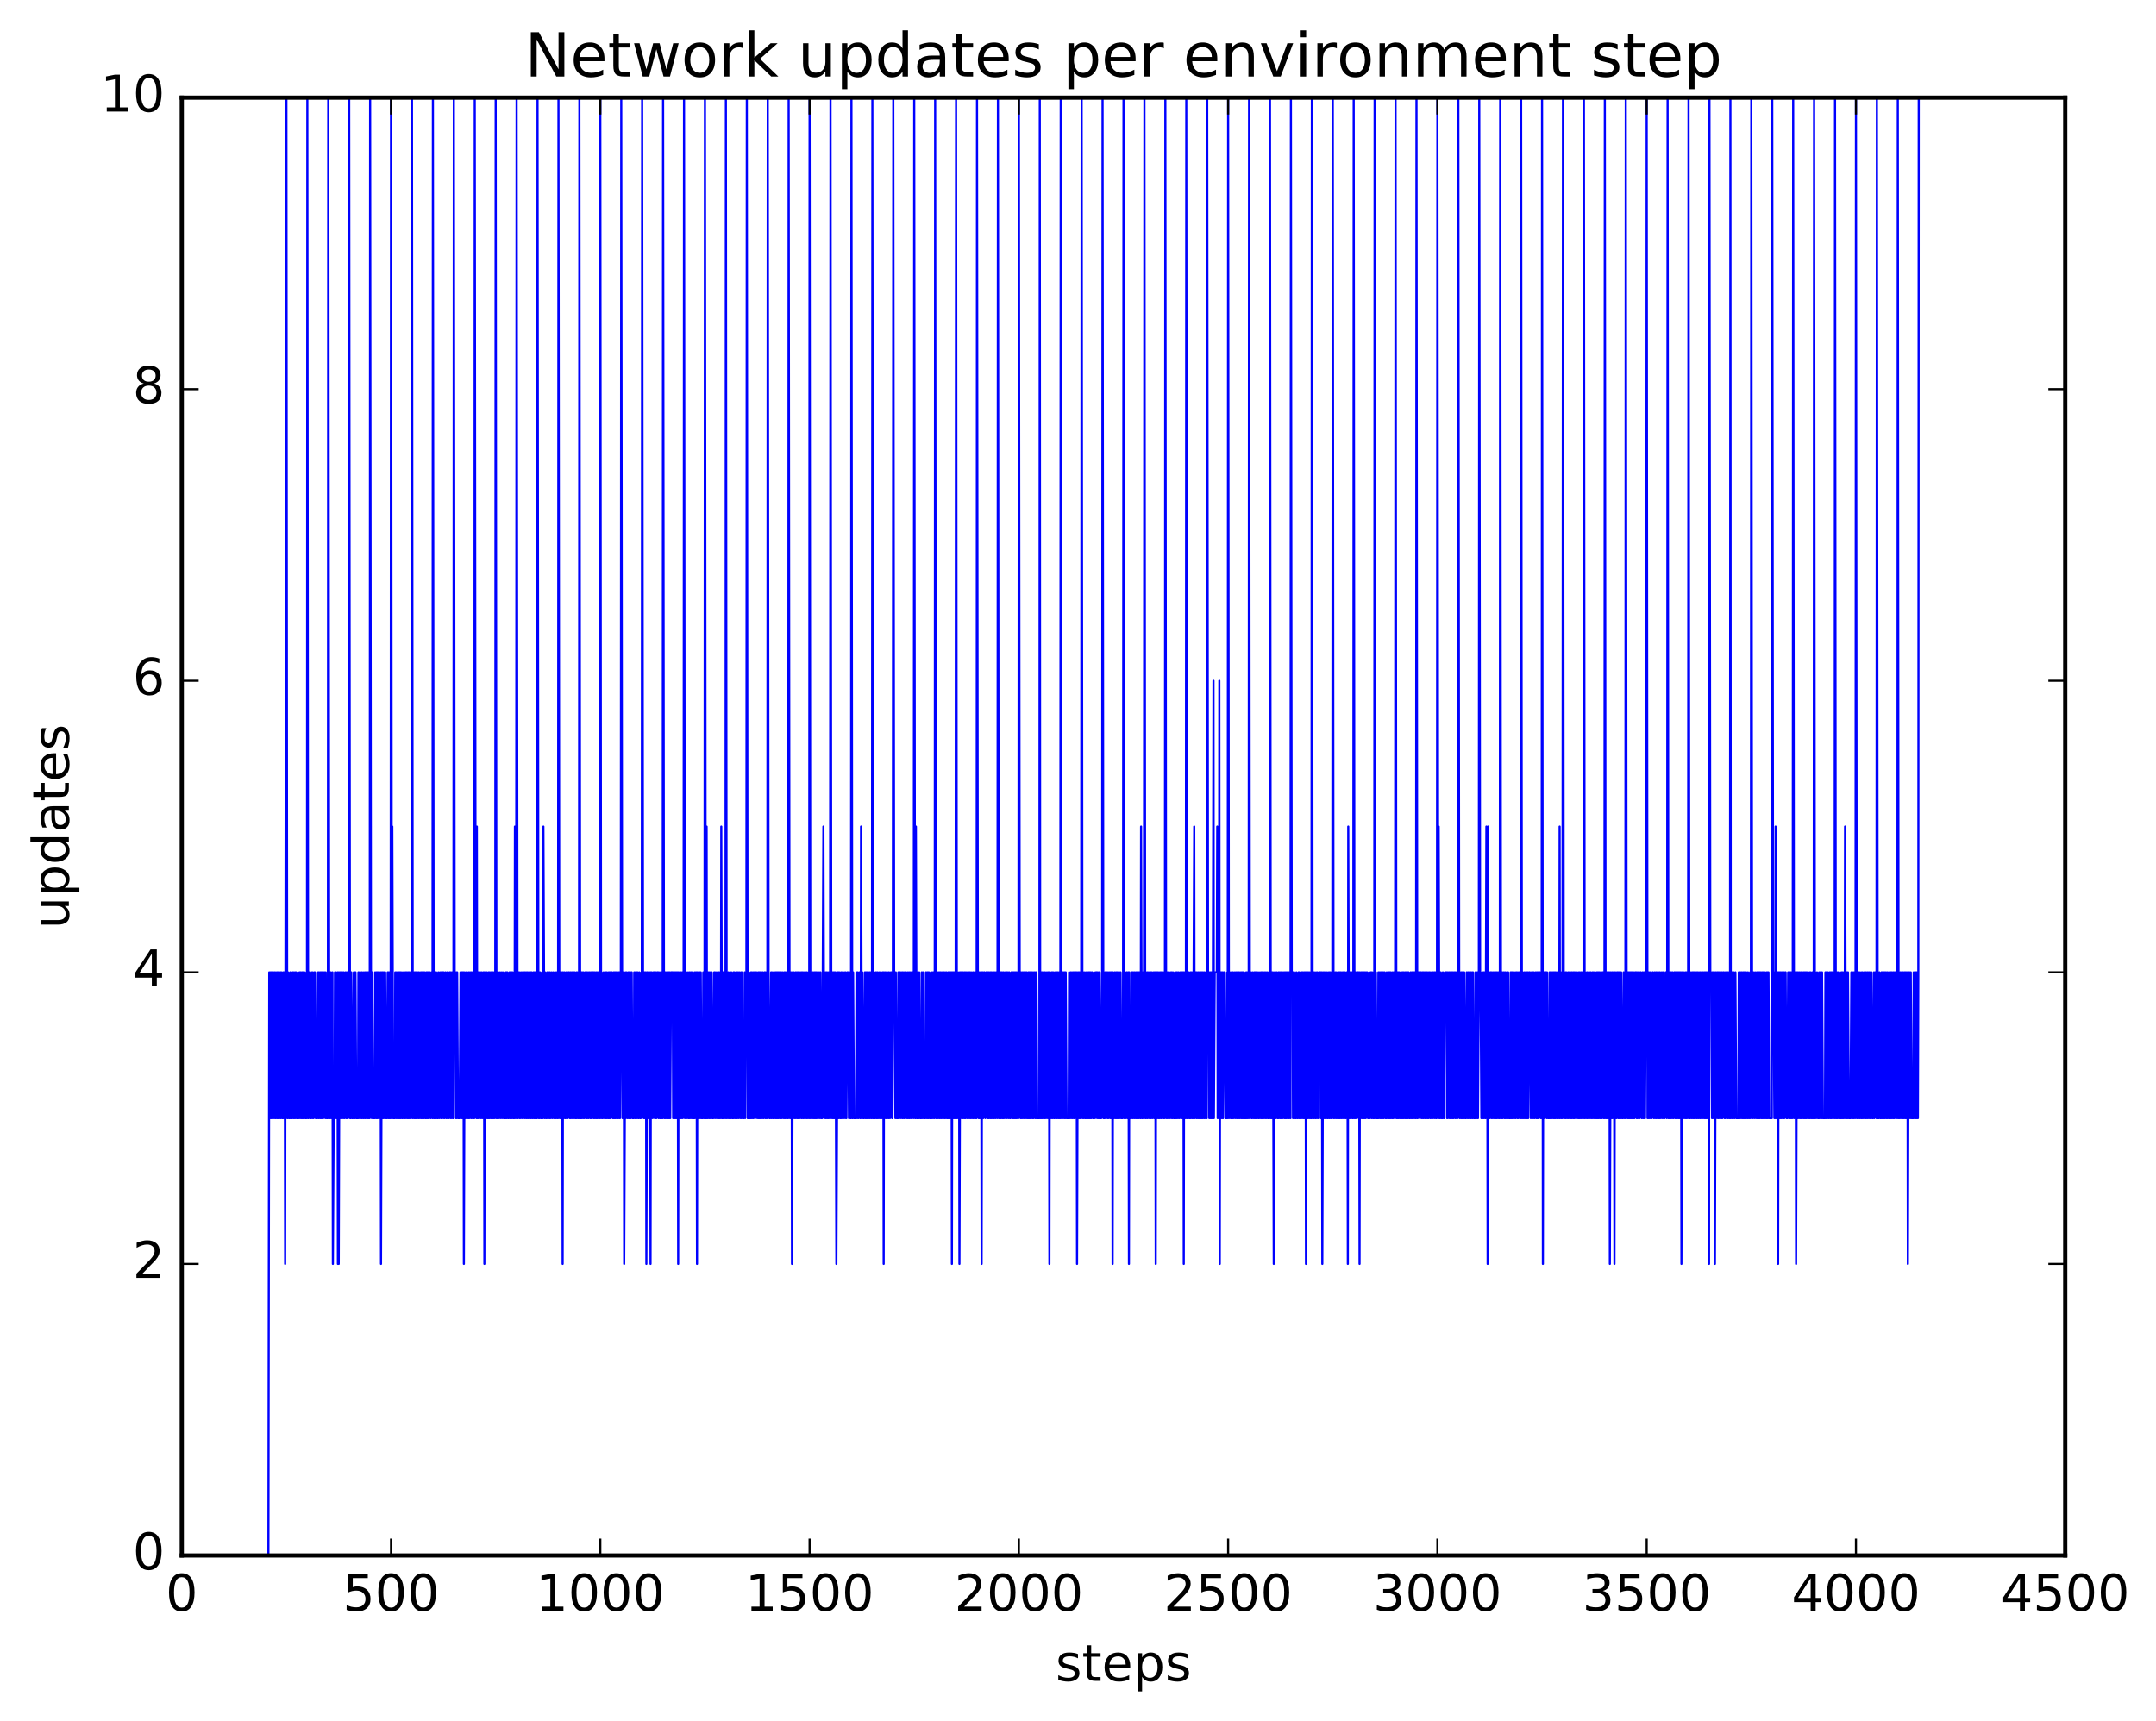 <?xml version="1.0" encoding="utf-8" standalone="no"?>
<!DOCTYPE svg PUBLIC "-//W3C//DTD SVG 1.1//EN"
  "http://www.w3.org/Graphics/SVG/1.1/DTD/svg11.dtd">
<!-- Created with matplotlib (http://matplotlib.org/) -->
<svg height="408pt" version="1.1" viewBox="0 0 511 408" width="511pt" xmlns="http://www.w3.org/2000/svg" xmlns:xlink="http://www.w3.org/1999/xlink">
 <defs>
  <style type="text/css">
*{stroke-linecap:butt;stroke-linejoin:round;stroke-miterlimit:100000;}
  </style>
 </defs>
 <g id="figure_1">
  <g id="patch_1">
   <path d="M 0 408.169 
L 511.954 408.169 
L 511.954 0 
L 0 0 
z
" style="fill:#ffffff;"/>
  </g>
  <g id="axes_1">
   <g id="patch_2">
    <path d="M 43.084 368.742 
L 489.484 368.742 
L 489.484 23.142 
L 43.084 23.142 
z
" style="fill:#ffffff;"/>
   </g>
   <g id="line2d_1">
    <path clip-path="url(#pce9402c49a)" d="M 43.183 368.742 
L 63.618 368.742 
L 63.817 230.502 
L 64.015 265.062 
L 64.114 230.502 
L 64.213 265.062 
L 64.313 230.502 
L 64.412 265.062 
L 64.511 230.502 
L 64.709 265.062 
L 64.809 230.502 
L 65.007 265.062 
L 65.106 230.502 
L 65.305 265.062 
L 65.404 230.502 
L 65.602 265.062 
L 65.701 230.502 
L 65.801 265.062 
L 65.9 230.502 
L 65.999 265.062 
L 66.197 230.502 
L 66.396 265.062 
L 66.495 230.502 
L 66.594 265.062 
L 66.693 230.502 
L 66.892 265.062 
L 66.991 265.062 
L 67.09 230.502 
L 67.189 265.062 
L 67.289 230.502 
L 67.388 265.062 
L 67.487 230.502 
L 67.586 299.622 
L 67.884 23.142 
L 68.082 265.062 
L 68.181 265.062 
L 68.281 230.502 
L 68.479 265.062 
L 68.677 265.062 
L 68.777 230.502 
L 68.876 265.062 
L 68.975 230.502 
L 69.173 265.062 
L 69.273 265.062 
L 69.372 230.502 
L 69.57 265.062 
L 69.669 230.502 
L 69.769 265.062 
L 69.967 230.502 
L 70.066 265.062 
L 70.165 230.502 
L 70.364 265.062 
L 70.562 265.062 
L 70.661 230.502 
L 70.86 265.062 
L 71.058 230.502 
L 71.157 265.062 
L 71.257 230.502 
L 71.455 265.062 
L 71.554 230.502 
L 71.653 265.062 
L 71.753 230.502 
L 71.852 265.062 
L 71.951 230.502 
L 72.05 265.062 
L 72.149 230.502 
L 72.348 265.062 
L 72.546 265.062 
L 72.645 230.502 
L 72.745 265.062 
L 72.844 23.142 
L 73.042 265.062 
L 73.141 265.062 
L 73.34 230.502 
L 73.538 265.062 
L 73.737 265.062 
L 73.836 230.502 
L 74.034 265.062 
L 74.133 230.502 
L 74.332 265.062 
L 74.53 230.502 
L 74.629 230.502 
L 74.828 265.062 
L 75.125 265.062 
L 75.225 230.502 
L 75.423 265.062 
L 75.522 230.502 
L 75.621 265.062 
L 75.82 230.502 
L 75.919 265.062 
L 76.018 230.502 
L 76.117 265.062 
L 76.217 230.502 
L 76.316 265.062 
L 76.415 230.502 
L 76.613 265.062 
L 76.812 230.502 
L 76.911 230.502 
L 77.109 265.062 
L 77.209 230.502 
L 77.407 265.062 
L 77.705 265.062 
L 77.804 23.142 
L 78.002 230.502 
L 78.101 265.062 
L 78.201 230.502 
L 78.3 265.062 
L 78.399 230.502 
L 78.597 265.062 
L 78.796 230.502 
L 78.895 299.622 
L 79.093 265.062 
L 79.292 265.062 
L 79.391 230.502 
L 79.49 265.062 
L 79.589 230.502 
L 79.788 265.062 
L 79.986 230.502 
L 80.085 299.622 
L 80.185 230.502 
L 80.284 299.622 
L 80.482 230.502 
L 80.581 265.062 
L 80.681 230.502 
L 80.78 265.062 
L 80.879 230.502 
L 81.077 265.062 
L 81.177 230.502 
L 81.375 265.062 
L 81.474 230.502 
L 81.673 265.062 
L 81.871 230.502 
L 82.069 265.062 
L 82.169 230.502 
L 82.268 265.062 
L 82.367 230.502 
L 82.466 265.062 
L 82.665 230.502 
L 82.764 23.142 
L 82.962 265.062 
L 83.161 265.062 
L 83.26 230.502 
L 83.458 265.062 
L 83.657 265.062 
L 83.855 230.502 
L 83.954 265.062 
L 84.053 230.502 
L 84.153 265.062 
L 84.252 230.502 
L 84.45 265.062 
L 84.847 265.062 
L 84.946 230.502 
L 85.045 265.062 
L 85.244 230.502 
L 85.442 265.062 
L 85.641 230.502 
L 85.74 265.062 
L 85.839 230.502 
L 86.037 265.062 
L 86.137 265.062 
L 86.236 230.502 
L 86.434 265.062 
L 86.533 230.502 
L 86.633 265.062 
L 86.732 230.502 
L 86.93 265.062 
L 87.029 265.062 
L 87.129 230.502 
L 87.228 265.062 
L 87.327 230.502 
L 87.426 265.062 
L 87.525 230.502 
L 87.625 265.062 
L 87.724 23.142 
L 87.922 230.502 
L 88.021 230.502 
L 88.121 265.062 
L 88.22 230.502 
L 88.418 265.062 
L 88.815 265.062 
L 88.914 230.502 
L 89.113 265.062 
L 89.212 230.502 
L 89.311 265.062 
L 89.41 230.502 
L 89.509 265.062 
L 89.609 230.502 
L 89.807 265.062 
L 89.906 230.502 
L 90.105 265.062 
L 90.204 230.502 
L 90.303 299.622 
L 90.501 230.502 
L 90.601 230.502 
L 90.7 265.062 
L 90.799 230.502 
L 90.898 265.062 
L 91.097 230.502 
L 91.196 265.062 
L 91.295 230.502 
L 91.493 265.062 
L 91.692 265.062 
L 91.89 230.502 
L 91.989 265.062 
L 92.089 230.502 
L 92.188 265.062 
L 92.287 230.502 
L 92.386 265.062 
L 92.485 230.502 
L 92.585 265.062 
L 92.684 23.142 
L 92.882 265.062 
L 92.981 195.942 
L 93.18 265.062 
L 93.577 265.062 
L 93.676 230.502 
L 93.874 265.062 
L 93.973 230.502 
L 94.172 265.062 
L 94.271 230.502 
L 94.37 265.062 
L 94.469 230.502 
L 94.569 265.062 
L 94.668 230.502 
L 94.767 265.062 
L 94.866 230.502 
L 94.965 265.062 
L 95.065 230.502 
L 95.263 265.062 
L 95.362 265.062 
L 95.461 230.502 
L 95.66 265.062 
L 95.759 265.062 
L 95.858 230.502 
L 95.957 265.062 
L 96.156 230.502 
L 96.255 265.062 
L 96.354 230.502 
L 96.553 265.062 
L 96.652 230.502 
L 96.751 265.062 
L 96.85 230.502 
L 96.949 265.062 
L 97.049 230.502 
L 97.247 265.062 
L 97.346 230.502 
L 97.445 265.062 
L 97.545 230.502 
L 97.644 23.142 
L 97.842 265.062 
L 97.941 230.502 
L 98.14 265.062 
L 98.239 230.502 
L 98.338 265.062 
L 98.437 230.502 
L 98.537 265.062 
L 98.636 230.502 
L 98.735 265.062 
L 98.834 230.502 
L 98.933 265.062 
L 99.132 230.502 
L 99.231 265.062 
L 99.33 230.502 
L 99.529 265.062 
L 99.727 230.502 
L 99.826 265.062 
L 99.925 230.502 
L 100.025 265.062 
L 100.124 230.502 
L 100.322 265.062 
L 100.421 230.502 
L 100.521 265.062 
L 100.62 230.502 
L 100.818 265.062 
L 100.917 265.062 
L 101.017 230.502 
L 101.116 265.062 
L 101.215 230.502 
L 101.314 265.062 
L 101.413 230.502 
L 101.513 265.062 
L 101.612 230.502 
L 101.711 265.062 
L 101.909 230.502 
L 102.108 265.062 
L 102.306 230.502 
L 102.405 230.502 
L 102.505 265.062 
L 102.604 23.142 
L 102.802 265.062 
L 102.901 265.062 
L 103.001 230.502 
L 103.1 265.062 
L 103.199 230.502 
L 103.298 265.062 
L 103.397 230.502 
L 103.596 265.062 
L 103.794 265.062 
L 103.893 230.502 
L 104.092 265.062 
L 104.29 230.502 
L 104.489 265.062 
L 104.588 230.502 
L 104.687 265.062 
L 104.885 230.502 
L 104.985 230.502 
L 105.084 265.062 
L 105.183 230.502 
L 105.381 265.062 
L 105.58 230.502 
L 105.778 265.062 
L 105.977 230.502 
L 106.076 265.062 
L 106.175 230.502 
L 106.373 265.062 
L 106.572 230.502 
L 106.671 230.502 
L 106.77 265.062 
L 106.869 230.502 
L 107.068 265.062 
L 107.167 230.502 
L 107.365 265.062 
L 107.465 265.062 
L 107.564 23.142 
L 107.762 230.502 
L 107.861 230.502 
L 108.06 265.062 
L 108.159 230.502 
L 108.258 265.062 
L 108.357 230.502 
L 108.556 265.062 
L 108.953 265.062 
L 109.151 230.502 
L 109.349 265.062 
L 109.449 230.502 
L 109.548 265.062 
L 109.647 230.502 
L 109.746 265.062 
L 109.845 230.502 
L 109.945 299.622 
L 110.143 230.502 
L 110.341 265.062 
L 110.54 230.502 
L 110.639 265.062 
L 110.738 230.502 
L 110.937 265.062 
L 111.036 265.062 
L 111.135 230.502 
L 111.234 265.062 
L 111.433 230.502 
L 111.631 265.062 
L 111.73 230.502 
L 111.829 265.062 
L 112.028 230.502 
L 112.226 265.062 
L 112.325 230.502 
L 112.425 265.062 
L 112.524 23.142 
L 112.722 230.502 
L 112.921 265.062 
L 113.02 195.942 
L 113.119 265.062 
L 113.218 230.502 
L 113.317 265.062 
L 113.417 230.502 
L 113.615 265.062 
L 113.813 230.502 
L 114.012 265.062 
L 114.111 230.502 
L 114.309 265.062 
L 114.508 230.502 
L 114.607 265.062 
L 114.706 230.502 
L 114.805 299.622 
L 114.905 230.502 
L 115.103 265.062 
L 115.202 230.502 
L 115.301 265.062 
L 115.401 230.502 
L 115.599 265.062 
L 115.698 265.062 
L 115.797 230.502 
L 115.897 265.062 
L 115.996 230.502 
L 116.095 265.062 
L 116.293 230.502 
L 116.393 265.062 
L 116.492 230.502 
L 116.591 265.062 
L 116.69 230.502 
L 116.789 265.062 
L 116.889 230.502 
L 116.988 265.062 
L 117.186 230.502 
L 117.285 265.062 
L 117.385 230.502 
L 117.484 23.142 
L 117.682 265.062 
L 117.781 230.502 
L 117.881 265.062 
L 117.98 230.502 
L 118.178 265.062 
L 118.377 230.502 
L 118.575 265.062 
L 118.773 230.502 
L 118.972 265.062 
L 119.17 230.502 
L 119.369 265.062 
L 119.567 265.062 
L 119.666 230.502 
L 119.765 265.062 
L 119.865 230.502 
L 119.964 265.062 
L 120.063 230.502 
L 120.162 265.062 
L 120.261 230.502 
L 120.46 265.062 
L 120.559 265.062 
L 120.757 230.502 
L 120.857 265.062 
L 120.956 230.502 
L 121.055 265.062 
L 121.253 230.502 
L 121.353 265.062 
L 121.452 230.502 
L 121.65 265.062 
L 121.749 265.062 
L 121.849 230.502 
L 121.948 265.062 
L 122.047 195.942 
L 122.245 265.062 
L 122.345 230.502 
L 122.444 23.142 
L 122.642 230.502 
L 122.741 265.062 
L 122.94 230.502 
L 123.138 265.062 
L 123.237 230.502 
L 123.436 265.062 
L 123.634 230.502 
L 123.833 265.062 
L 123.932 230.502 
L 124.031 265.062 
L 124.229 230.502 
L 124.329 230.502 
L 124.428 265.062 
L 124.527 230.502 
L 124.725 265.062 
L 124.825 230.502 
L 124.924 265.062 
L 125.023 230.502 
L 125.221 265.062 
L 125.321 230.502 
L 125.519 265.062 
L 125.618 230.502 
L 125.717 265.062 
L 125.817 230.502 
L 125.916 265.062 
L 126.015 230.502 
L 126.213 265.062 
L 126.412 230.502 
L 126.511 265.062 
L 126.61 230.502 
L 126.709 265.062 
L 126.809 230.502 
L 126.908 265.062 
L 127.007 230.502 
L 127.205 265.062 
L 127.305 265.062 
L 127.404 23.142 
L 127.602 230.502 
L 127.701 265.062 
L 127.801 230.502 
L 127.9 265.062 
L 127.999 230.502 
L 128.197 265.062 
L 128.297 265.062 
L 128.495 230.502 
L 128.693 265.062 
L 128.793 195.942 
L 129.09 265.062 
L 129.189 230.502 
L 129.388 265.062 
L 129.487 265.062 
L 129.685 230.502 
L 129.785 265.062 
L 129.884 230.502 
L 129.983 265.062 
L 130.181 230.502 
L 130.281 265.062 
L 130.38 230.502 
L 130.578 265.062 
L 130.777 230.502 
L 130.975 265.062 
L 131.173 230.502 
L 131.372 265.062 
L 131.57 230.502 
L 131.769 265.062 
L 131.868 230.502 
L 132.066 265.062 
L 132.165 230.502 
L 132.265 265.062 
L 132.364 23.142 
L 132.562 230.502 
L 132.661 265.062 
L 132.761 230.502 
L 132.86 265.062 
L 132.959 230.502 
L 133.058 265.062 
L 133.257 230.502 
L 133.356 299.622 
L 133.455 230.502 
L 133.653 265.062 
L 133.753 230.502 
L 133.951 265.062 
L 134.05 265.062 
L 134.149 230.502 
L 134.348 265.062 
L 134.447 230.502 
L 134.546 265.062 
L 134.745 230.502 
L 134.844 230.502 
L 135.042 265.062 
L 135.141 230.502 
L 135.241 265.062 
L 135.34 230.502 
L 135.538 265.062 
L 135.637 230.502 
L 135.836 265.062 
L 136.034 230.502 
L 136.133 265.062 
L 136.233 230.502 
L 136.431 265.062 
L 136.53 265.062 
L 136.629 230.502 
L 136.729 265.062 
L 136.828 230.502 
L 137.026 265.062 
L 137.125 230.502 
L 137.225 265.062 
L 137.324 23.142 
L 137.522 265.062 
L 137.721 265.062 
L 137.82 230.502 
L 137.919 265.062 
L 138.018 230.502 
L 138.217 265.062 
L 138.316 230.502 
L 138.514 265.062 
L 138.713 230.502 
L 138.911 265.062 
L 139.01 265.062 
L 139.109 230.502 
L 139.209 265.062 
L 139.407 230.502 
L 139.506 265.062 
L 139.705 230.502 
L 139.903 265.062 
L 140.002 230.502 
L 140.101 265.062 
L 140.201 230.502 
L 140.3 265.062 
L 140.498 230.502 
L 140.597 230.502 
L 140.697 265.062 
L 140.796 230.502 
L 140.895 265.062 
L 140.994 230.502 
L 141.193 265.062 
L 141.292 230.502 
L 141.391 265.062 
L 141.49 230.502 
L 141.589 265.062 
L 141.788 230.502 
L 141.887 265.062 
L 141.986 230.502 
L 142.185 265.062 
L 142.284 23.142 
L 142.482 265.062 
L 142.581 230.502 
L 142.78 265.062 
L 142.879 265.062 
L 143.077 230.502 
L 143.276 265.062 
L 143.375 265.062 
L 143.474 230.502 
L 143.573 265.062 
L 143.673 230.502 
L 143.772 265.062 
L 143.871 230.502 
L 144.069 265.062 
L 144.169 265.062 
L 144.268 230.502 
L 144.367 265.062 
L 144.466 230.502 
L 144.565 265.062 
L 144.665 230.502 
L 144.764 265.062 
L 144.962 230.502 
L 145.061 230.502 
L 145.26 265.062 
L 145.359 265.062 
L 145.458 230.502 
L 145.557 265.062 
L 145.657 230.502 
L 145.756 265.062 
L 145.855 230.502 
L 145.954 265.062 
L 146.053 230.502 
L 146.252 265.062 
L 146.351 230.502 
L 146.45 265.062 
L 146.649 230.502 
L 146.748 265.062 
L 146.847 230.502 
L 146.946 265.062 
L 147.145 230.502 
L 147.244 23.142 
L 147.442 230.502 
L 147.541 265.062 
L 147.641 230.502 
L 147.74 265.062 
L 147.839 230.502 
L 147.938 299.622 
L 148.236 230.502 
L 148.335 265.062 
L 148.533 230.502 
L 148.732 265.062 
L 148.93 230.502 
L 149.029 265.062 
L 149.129 230.502 
L 149.228 265.062 
L 149.426 230.502 
L 149.525 265.062 
L 149.724 230.502 
L 149.922 265.062 
L 150.22 265.062 
L 150.319 230.502 
L 150.517 265.062 
L 150.617 230.502 
L 150.716 265.062 
L 150.914 230.502 
L 151.013 265.062 
L 151.113 230.502 
L 151.311 265.062 
L 151.41 265.062 
L 151.509 230.502 
L 151.708 265.062 
L 151.807 265.062 
L 152.005 230.502 
L 152.105 265.062 
L 152.204 23.142 
L 152.402 230.502 
L 152.601 265.062 
L 152.7 230.502 
L 152.799 265.062 
L 152.898 230.502 
L 152.997 265.062 
L 153.097 230.502 
L 153.196 299.622 
L 153.394 230.502 
L 153.493 230.502 
L 153.692 265.062 
L 153.791 230.502 
L 153.989 265.062 
L 154.089 230.502 
L 154.188 299.622 
L 154.287 230.502 
L 154.386 265.062 
L 154.485 230.502 
L 154.684 265.062 
L 154.882 230.502 
L 155.081 230.502 
L 155.18 265.062 
L 155.279 230.502 
L 155.378 265.062 
L 155.477 230.502 
L 155.577 265.062 
L 155.775 230.502 
L 155.973 230.502 
L 156.073 265.062 
L 156.172 230.502 
L 156.37 265.062 
L 156.469 265.062 
L 156.569 230.502 
L 156.668 265.062 
L 156.767 230.502 
L 156.866 265.062 
L 156.965 230.502 
L 157.065 265.062 
L 157.164 23.142 
L 157.362 230.502 
L 157.461 265.062 
L 157.561 230.502 
L 157.66 265.062 
L 157.759 230.502 
L 157.957 265.062 
L 158.057 230.502 
L 158.255 265.062 
L 158.354 230.502 
L 158.453 265.062 
L 158.553 230.502 
L 158.652 265.062 
L 158.751 230.502 
L 158.85 265.062 
L 159.049 230.502 
L 159.445 230.502 
L 159.545 265.062 
L 159.644 230.502 
L 159.743 265.062 
L 159.842 230.502 
L 159.941 265.062 
L 160.041 230.502 
L 160.14 265.062 
L 160.239 230.502 
L 160.338 265.062 
L 160.437 230.502 
L 160.537 265.062 
L 160.636 230.502 
L 160.735 299.622 
L 160.834 230.502 
L 160.933 265.062 
L 161.132 230.502 
L 161.231 230.502 
L 161.33 265.062 
L 161.429 230.502 
L 161.529 265.062 
L 161.727 230.502 
L 161.826 265.062 
L 162.025 230.502 
L 162.124 23.142 
L 162.322 265.062 
L 162.421 230.502 
L 162.62 265.062 
L 162.719 265.062 
L 162.917 230.502 
L 163.116 265.062 
L 163.215 265.062 
L 163.314 230.502 
L 163.413 265.062 
L 163.513 230.502 
L 163.711 265.062 
L 163.81 230.502 
L 164.009 265.062 
L 164.108 230.502 
L 164.306 265.062 
L 164.505 265.062 
L 164.604 230.502 
L 164.703 265.062 
L 164.901 230.502 
L 165.001 265.062 
L 165.1 230.502 
L 165.199 299.622 
L 165.298 230.502 
L 165.497 265.062 
L 165.596 230.502 
L 165.695 265.062 
L 165.893 230.502 
L 165.993 265.062 
L 166.092 230.502 
L 166.29 265.062 
L 166.588 265.062 
L 166.687 230.502 
L 166.885 265.062 
L 166.985 230.502 
L 167.084 23.142 
L 167.282 265.062 
L 167.381 265.062 
L 167.481 195.942 
L 167.58 265.062 
L 167.679 230.502 
L 167.778 265.062 
L 167.877 230.502 
L 168.076 265.062 
L 168.175 230.502 
L 168.274 265.062 
L 168.473 230.502 
L 168.572 265.062 
L 168.671 230.502 
L 168.869 265.062 
L 169.068 265.062 
L 169.266 230.502 
L 169.365 230.502 
L 169.465 265.062 
L 169.663 230.502 
L 169.861 265.062 
L 170.06 230.502 
L 170.159 265.062 
L 170.258 230.502 
L 170.357 265.062 
L 170.457 230.502 
L 170.556 265.062 
L 170.754 230.502 
L 170.853 265.062 
L 170.953 195.942 
L 171.151 265.062 
L 171.25 265.062 
L 171.349 230.502 
L 171.449 265.062 
L 171.548 230.502 
L 171.647 265.062 
L 171.845 230.502 
L 171.945 265.062 
L 172.044 23.142 
L 172.242 265.062 
L 172.341 230.502 
L 172.54 265.062 
L 172.639 230.502 
L 172.837 265.062 
L 173.036 230.502 
L 173.234 265.062 
L 173.333 230.502 
L 173.532 265.062 
L 173.73 265.062 
L 173.829 230.502 
L 173.929 265.062 
L 174.028 230.502 
L 174.226 265.062 
L 174.425 230.502 
L 174.524 265.062 
L 174.623 230.502 
L 174.722 265.062 
L 174.921 230.502 
L 175.02 265.062 
L 175.218 230.502 
L 175.417 265.062 
L 175.615 230.502 
L 175.714 265.062 
L 175.813 230.502 
L 176.012 265.062 
L 176.309 265.062 
L 176.508 230.502 
L 176.607 265.062 
L 176.805 230.502 
L 176.905 230.502 
L 177.004 23.142 
L 177.202 265.062 
L 177.401 265.062 
L 177.5 230.502 
L 177.698 265.062 
L 177.897 265.062 
L 177.996 230.502 
L 178.095 265.062 
L 178.194 230.502 
L 178.393 265.062 
L 178.492 230.502 
L 178.591 265.062 
L 178.789 230.502 
L 178.988 265.062 
L 179.186 230.502 
L 179.285 230.502 
L 179.484 265.062 
L 179.682 230.502 
L 179.781 265.062 
L 179.881 230.502 
L 179.98 265.062 
L 180.079 230.502 
L 180.178 265.062 
L 180.277 230.502 
L 180.377 265.062 
L 180.476 230.502 
L 180.674 265.062 
L 180.773 230.502 
L 180.972 265.062 
L 181.17 230.502 
L 181.269 230.502 
L 181.369 265.062 
L 181.468 230.502 
L 181.567 265.062 
L 181.765 230.502 
L 181.865 265.062 
L 181.964 23.142 
L 182.162 230.502 
L 182.361 265.062 
L 182.559 265.062 
L 182.757 230.502 
L 182.857 265.062 
L 182.956 230.502 
L 183.154 265.062 
L 183.253 265.062 
L 183.353 230.502 
L 183.452 265.062 
L 183.551 230.502 
L 183.749 265.062 
L 183.849 230.502 
L 183.948 265.062 
L 184.047 230.502 
L 184.146 265.062 
L 184.245 230.502 
L 184.345 265.062 
L 184.444 230.502 
L 184.543 265.062 
L 184.642 230.502 
L 184.841 265.062 
L 184.94 230.502 
L 185.039 265.062 
L 185.138 230.502 
L 185.237 265.062 
L 185.436 230.502 
L 185.634 265.062 
L 185.833 230.502 
L 185.932 265.062 
L 186.031 230.502 
L 186.13 265.062 
L 186.229 230.502 
L 186.428 265.062 
L 186.527 230.502 
L 186.725 265.062 
L 186.825 265.062 
L 186.924 23.142 
L 187.122 230.502 
L 187.221 265.062 
L 187.321 230.502 
L 187.42 265.062 
L 187.618 230.502 
L 187.717 299.622 
L 187.916 230.502 
L 188.015 265.062 
L 188.114 230.502 
L 188.313 265.062 
L 188.511 230.502 
L 188.61 265.062 
L 188.709 230.502 
L 188.908 265.062 
L 189.007 230.502 
L 189.106 265.062 
L 189.205 230.502 
L 189.305 265.062 
L 189.404 230.502 
L 189.503 265.062 
L 189.701 230.502 
L 189.9 265.062 
L 189.999 230.502 
L 190.098 265.062 
L 190.197 230.502 
L 190.396 265.062 
L 190.495 230.502 
L 190.693 265.062 
L 190.793 230.502 
L 190.892 265.062 
L 191.09 230.502 
L 191.189 265.062 
L 191.289 230.502 
L 191.487 265.062 
L 191.685 230.502 
L 191.785 265.062 
L 191.884 23.142 
L 192.082 265.062 
L 192.181 230.502 
L 192.38 265.062 
L 192.578 265.062 
L 192.677 230.502 
L 192.876 265.062 
L 192.975 230.502 
L 193.074 265.062 
L 193.173 230.502 
L 193.273 265.062 
L 193.372 230.502 
L 193.471 265.062 
L 193.57 230.502 
L 193.769 265.062 
L 193.868 230.502 
L 193.967 265.062 
L 194.165 230.502 
L 194.364 265.062 
L 194.463 230.502 
L 194.661 265.062 
L 194.86 265.062 
L 195.157 195.942 
L 195.356 265.062 
L 195.455 230.502 
L 195.653 265.062 
L 195.753 230.502 
L 195.852 265.062 
L 195.951 230.502 
L 196.149 265.062 
L 196.249 230.502 
L 196.348 265.062 
L 196.546 230.502 
L 196.645 265.062 
L 196.745 230.502 
L 196.844 23.142 
L 197.042 265.062 
L 197.241 230.502 
L 197.34 265.062 
L 197.439 230.502 
L 197.538 265.062 
L 197.637 230.502 
L 197.737 265.062 
L 197.836 230.502 
L 197.935 265.062 
L 198.034 230.502 
L 198.233 299.622 
L 198.53 230.502 
L 198.629 265.062 
L 198.729 230.502 
L 198.828 265.062 
L 198.927 230.502 
L 199.125 265.062 
L 199.225 265.062 
L 199.324 230.502 
L 199.423 265.062 
L 199.522 230.502 
L 199.721 265.062 
L 199.919 265.062 
L 200.117 230.502 
L 200.316 265.062 
L 200.415 230.502 
L 200.613 265.062 
L 200.812 230.502 
L 201.01 230.502 
L 201.209 265.062 
L 201.308 230.502 
L 201.506 265.062 
L 201.705 265.062 
L 201.804 23.142 
L 202.002 265.062 
L 202.101 265.062 
L 202.201 230.502 
L 202.399 265.062 
L 202.895 265.062 
L 202.994 230.502 
L 203.193 265.062 
L 203.292 230.502 
L 203.49 265.062 
L 203.689 230.502 
L 203.887 265.062 
L 203.986 265.062 
L 204.085 195.942 
L 204.284 265.062 
L 204.383 230.502 
L 204.581 265.062 
L 204.78 265.062 
L 204.978 230.502 
L 205.077 265.062 
L 205.177 230.502 
L 205.276 265.062 
L 205.375 230.502 
L 205.474 265.062 
L 205.573 230.502 
L 205.673 265.062 
L 205.772 230.502 
L 205.871 265.062 
L 206.069 230.502 
L 206.169 265.062 
L 206.268 230.502 
L 206.466 265.062 
L 206.565 230.502 
L 206.665 265.062 
L 206.764 23.142 
L 206.962 265.062 
L 207.061 265.062 
L 207.161 230.502 
L 207.359 265.062 
L 207.458 265.062 
L 207.557 230.502 
L 207.756 265.062 
L 207.855 230.502 
L 207.954 265.062 
L 208.053 230.502 
L 208.252 265.062 
L 208.45 230.502 
L 208.549 265.062 
L 208.748 230.502 
L 208.946 265.062 
L 209.145 230.502 
L 209.244 265.062 
L 209.343 230.502 
L 209.442 299.622 
L 209.541 230.502 
L 209.74 265.062 
L 209.839 230.502 
L 210.037 265.062 
L 210.137 230.502 
L 210.335 265.062 
L 210.533 230.502 
L 210.633 265.062 
L 210.732 230.502 
L 210.93 265.062 
L 211.129 230.502 
L 211.228 230.502 
L 211.426 265.062 
L 211.525 265.062 
L 211.625 230.502 
L 211.724 23.142 
L 211.922 230.502 
L 212.021 230.502 
L 212.22 265.062 
L 212.319 230.502 
L 212.517 265.062 
L 212.815 265.062 
L 212.914 230.502 
L 213.013 265.062 
L 213.212 230.502 
L 213.311 230.502 
L 213.41 265.062 
L 213.609 230.502 
L 213.807 265.062 
L 213.906 230.502 
L 214.005 265.062 
L 214.204 230.502 
L 214.303 265.062 
L 214.501 230.502 
L 214.7 265.062 
L 214.799 230.502 
L 214.997 265.062 
L 215.097 265.062 
L 215.196 230.502 
L 215.394 265.062 
L 215.493 230.502 
L 215.593 265.062 
L 215.791 230.502 
L 215.89 265.062 
L 216.089 230.502 
L 216.386 230.502 
L 216.485 265.062 
L 216.585 230.502 
L 216.684 23.142 
L 216.882 265.062 
L 216.981 265.062 
L 217.081 195.942 
L 217.279 265.062 
L 217.477 265.062 
L 217.577 230.502 
L 217.775 265.062 
L 217.874 230.502 
L 218.073 265.062 
L 218.37 265.062 
L 218.469 230.502 
L 218.668 265.062 
L 218.767 230.502 
L 218.965 265.062 
L 219.263 265.062 
L 219.461 230.502 
L 219.561 265.062 
L 219.759 230.502 
L 219.858 265.062 
L 219.957 230.502 
L 220.057 265.062 
L 220.156 230.502 
L 220.354 265.062 
L 220.553 265.062 
L 220.652 230.502 
L 220.85 265.062 
L 220.949 230.502 
L 221.148 265.062 
L 221.247 230.502 
L 221.445 265.062 
L 221.545 230.502 
L 221.644 23.142 
L 221.842 265.062 
L 221.941 230.502 
L 222.041 265.062 
L 222.14 230.502 
L 222.338 265.062 
L 222.437 230.502 
L 222.636 265.062 
L 222.735 230.502 
L 222.834 265.062 
L 222.933 230.502 
L 223.132 265.062 
L 223.231 230.502 
L 223.429 265.062 
L 223.529 230.502 
L 223.628 265.062 
L 223.727 230.502 
L 223.925 265.062 
L 224.025 230.502 
L 224.223 265.062 
L 224.322 230.502 
L 224.521 265.062 
L 224.62 265.062 
L 224.719 230.502 
L 224.818 265.062 
L 224.917 230.502 
L 225.017 265.062 
L 225.116 230.502 
L 225.215 265.062 
L 225.314 230.502 
L 225.413 265.062 
L 225.513 230.502 
L 225.612 299.622 
L 225.711 230.502 
L 225.81 265.062 
L 225.909 230.502 
L 226.009 265.062 
L 226.108 230.502 
L 226.207 265.062 
L 226.306 230.502 
L 226.405 265.062 
L 226.505 230.502 
L 226.604 23.142 
L 226.802 265.062 
L 226.901 230.502 
L 227.1 265.062 
L 227.199 265.062 
L 227.298 230.502 
L 227.397 299.622 
L 227.596 230.502 
L 227.695 265.062 
L 227.794 230.502 
L 227.993 265.062 
L 228.092 230.502 
L 228.191 265.062 
L 228.29 230.502 
L 228.489 265.062 
L 228.588 230.502 
L 228.687 265.062 
L 228.786 230.502 
L 228.885 265.062 
L 229.084 230.502 
L 229.282 265.062 
L 229.381 230.502 
L 229.481 265.062 
L 229.679 230.502 
L 229.778 265.062 
L 229.877 230.502 
L 230.076 265.062 
L 230.175 230.502 
L 230.373 265.062 
L 230.572 230.502 
L 230.671 265.062 
L 230.77 230.502 
L 230.969 265.062 
L 231.068 265.062 
L 231.167 230.502 
L 231.266 265.062 
L 231.365 230.502 
L 231.465 265.062 
L 231.564 23.142 
L 231.762 230.502 
L 231.961 265.062 
L 232.06 265.062 
L 232.159 230.502 
L 232.258 265.062 
L 232.457 230.502 
L 232.556 230.502 
L 232.655 299.622 
L 232.754 230.502 
L 232.853 265.062 
L 232.953 230.502 
L 233.052 265.062 
L 233.25 230.502 
L 233.349 230.502 
L 233.548 265.062 
L 233.746 230.502 
L 233.845 230.502 
L 234.044 265.062 
L 234.143 230.502 
L 234.242 265.062 
L 234.341 230.502 
L 234.441 265.062 
L 234.639 230.502 
L 234.738 265.062 
L 234.837 230.502 
L 234.937 265.062 
L 235.036 230.502 
L 235.234 265.062 
L 235.333 230.502 
L 235.433 265.062 
L 235.532 230.502 
L 235.631 265.062 
L 235.829 230.502 
L 235.929 265.062 
L 236.127 230.502 
L 236.325 265.062 
L 236.425 230.502 
L 236.524 23.142 
L 236.722 265.062 
L 236.821 230.502 
L 236.921 265.062 
L 237.02 230.502 
L 237.119 265.062 
L 237.218 230.502 
L 237.317 265.062 
L 237.417 230.502 
L 237.615 265.062 
L 237.714 230.502 
L 237.813 265.062 
L 237.913 230.502 
L 238.111 265.062 
L 238.309 230.502 
L 238.607 230.502 
L 238.706 265.062 
L 238.905 230.502 
L 239.103 265.062 
L 239.202 230.502 
L 239.401 265.062 
L 239.5 265.062 
L 239.698 230.502 
L 239.897 265.062 
L 239.996 230.502 
L 240.095 265.062 
L 240.194 230.502 
L 240.293 265.062 
L 240.393 230.502 
L 240.492 265.062 
L 240.591 230.502 
L 240.69 265.062 
L 240.789 230.502 
L 240.889 265.062 
L 240.988 230.502 
L 241.186 265.062 
L 241.285 230.502 
L 241.385 265.062 
L 241.484 23.142 
L 241.682 230.502 
L 241.781 230.502 
L 241.881 265.062 
L 241.98 230.502 
L 242.079 265.062 
L 242.277 230.502 
L 242.377 265.062 
L 242.575 230.502 
L 242.674 265.062 
L 242.773 230.502 
L 242.972 265.062 
L 243.17 230.502 
L 243.269 265.062 
L 243.369 230.502 
L 243.567 265.062 
L 243.666 265.062 
L 243.765 230.502 
L 243.865 265.062 
L 243.964 230.502 
L 244.063 265.062 
L 244.162 230.502 
L 244.261 265.062 
L 244.361 230.502 
L 244.46 265.062 
L 244.559 230.502 
L 244.757 265.062 
L 244.857 230.502 
L 244.956 265.062 
L 245.154 230.502 
L 245.353 265.062 
L 245.452 230.502 
L 245.551 265.062 
L 245.65 230.502 
L 245.849 265.062 
L 246.345 265.062 
L 246.444 23.142 
L 246.543 265.062 
L 246.642 230.502 
L 246.741 265.062 
L 246.841 230.502 
L 246.94 265.062 
L 247.039 230.502 
L 247.138 265.062 
L 247.337 230.502 
L 247.436 265.062 
L 247.535 230.502 
L 247.634 265.062 
L 247.733 230.502 
L 247.932 265.062 
L 248.13 230.502 
L 248.329 265.062 
L 248.428 230.502 
L 248.527 265.062 
L 248.626 230.502 
L 248.725 299.622 
L 248.825 230.502 
L 249.023 265.062 
L 249.221 230.502 
L 249.321 265.062 
L 249.42 230.502 
L 249.519 265.062 
L 249.618 230.502 
L 249.817 265.062 
L 249.916 265.062 
L 250.015 230.502 
L 250.213 265.062 
L 250.313 230.502 
L 250.412 265.062 
L 250.511 230.502 
L 250.61 265.062 
L 250.709 230.502 
L 250.908 265.062 
L 251.007 230.502 
L 251.106 265.062 
L 251.205 230.502 
L 251.305 265.062 
L 251.404 23.142 
L 251.602 265.062 
L 251.801 230.502 
L 251.9 230.502 
L 251.999 265.062 
L 252.197 230.502 
L 252.297 265.062 
L 252.396 230.502 
L 252.495 265.062 
L 252.594 230.502 
L 252.793 265.062 
L 253.289 265.062 
L 253.388 230.502 
L 253.586 265.062 
L 253.785 230.502 
L 253.884 265.062 
L 254.082 230.502 
L 254.181 265.062 
L 254.38 230.502 
L 254.479 265.062 
L 254.578 230.502 
L 254.677 265.062 
L 254.876 230.502 
L 254.975 230.502 
L 255.074 265.062 
L 255.173 230.502 
L 255.273 299.622 
L 255.471 230.502 
L 255.57 265.062 
L 255.669 230.502 
L 255.769 265.062 
L 255.868 230.502 
L 255.967 265.062 
L 256.066 230.502 
L 256.165 265.062 
L 256.265 230.502 
L 256.364 23.142 
L 256.562 265.062 
L 256.661 230.502 
L 256.86 265.062 
L 256.959 230.502 
L 257.157 265.062 
L 257.257 265.062 
L 257.356 230.502 
L 257.455 265.062 
L 257.653 230.502 
L 257.852 265.062 
L 257.951 230.502 
L 258.05 265.062 
L 258.149 230.502 
L 258.249 265.062 
L 258.348 230.502 
L 258.447 265.062 
L 258.546 230.502 
L 258.645 265.062 
L 258.844 230.502 
L 259.042 265.062 
L 259.241 265.062 
L 259.34 230.502 
L 259.538 265.062 
L 259.737 230.502 
L 259.935 230.502 
L 260.034 265.062 
L 260.133 230.502 
L 260.332 265.062 
L 260.431 230.502 
L 260.53 265.062 
L 260.629 230.502 
L 260.828 265.062 
L 261.026 265.062 
L 261.225 230.502 
L 261.324 23.142 
L 261.522 265.062 
L 261.82 265.062 
L 261.919 230.502 
L 262.117 265.062 
L 262.316 230.502 
L 262.514 265.062 
L 262.613 230.502 
L 262.713 265.062 
L 262.911 230.502 
L 263.109 265.062 
L 263.209 230.502 
L 263.308 265.062 
L 263.407 230.502 
L 263.506 265.062 
L 263.605 230.502 
L 263.705 299.622 
L 263.804 230.502 
L 264.002 265.062 
L 264.101 265.062 
L 264.201 230.502 
L 264.399 265.062 
L 264.498 230.502 
L 264.597 265.062 
L 264.697 230.502 
L 264.796 265.062 
L 264.895 230.502 
L 264.994 265.062 
L 265.193 230.502 
L 265.292 230.502 
L 265.49 265.062 
L 265.589 230.502 
L 265.788 265.062 
L 266.085 265.062 
L 266.185 230.502 
L 266.284 23.142 
L 266.482 265.062 
L 266.581 230.502 
L 266.78 265.062 
L 266.978 230.502 
L 267.077 230.502 
L 267.177 265.062 
L 267.375 230.502 
L 267.474 230.502 
L 267.573 299.622 
L 267.673 230.502 
L 267.871 265.062 
L 268.069 265.062 
L 268.268 230.502 
L 268.367 265.062 
L 268.466 230.502 
L 268.565 265.062 
L 268.764 230.502 
L 268.863 265.062 
L 268.962 230.502 
L 269.161 265.062 
L 269.26 230.502 
L 269.359 265.062 
L 269.458 230.502 
L 269.557 265.062 
L 269.657 230.502 
L 269.756 265.062 
L 269.855 230.502 
L 269.954 265.062 
L 270.053 230.502 
L 270.252 265.062 
L 270.351 265.062 
L 270.45 195.942 
L 270.649 265.062 
L 270.748 265.062 
L 270.946 230.502 
L 271.045 265.062 
L 271.145 230.502 
L 271.244 23.142 
L 271.442 265.062 
L 271.541 265.062 
L 271.641 230.502 
L 271.839 265.062 
L 271.938 230.502 
L 272.037 265.062 
L 272.236 230.502 
L 272.434 265.062 
L 272.533 230.502 
L 272.633 265.062 
L 272.732 230.502 
L 272.831 265.062 
L 272.93 230.502 
L 273.129 265.062 
L 273.327 230.502 
L 273.525 265.062 
L 273.625 230.502 
L 273.724 265.062 
L 273.823 230.502 
L 273.922 299.622 
L 274.021 230.502 
L 274.121 265.062 
L 274.22 230.502 
L 274.319 265.062 
L 274.418 230.502 
L 274.617 265.062 
L 274.716 230.502 
L 274.815 265.062 
L 275.013 230.502 
L 275.113 265.062 
L 275.212 230.502 
L 275.311 265.062 
L 275.509 230.502 
L 275.708 265.062 
L 275.807 265.062 
L 275.906 230.502 
L 276.005 265.062 
L 276.105 230.502 
L 276.204 23.142 
L 276.402 265.062 
L 276.601 230.502 
L 276.7 265.062 
L 276.799 230.502 
L 276.997 265.062 
L 277.196 265.062 
L 277.394 230.502 
L 277.593 265.062 
L 277.692 230.502 
L 277.89 265.062 
L 277.989 230.502 
L 278.188 265.062 
L 278.386 265.062 
L 278.485 230.502 
L 278.684 265.062 
L 278.783 230.502 
L 278.882 265.062 
L 278.981 230.502 
L 279.18 265.062 
L 279.279 230.502 
L 279.477 265.062 
L 279.676 230.502 
L 279.874 265.062 
L 280.073 230.502 
L 280.172 265.062 
L 280.271 230.502 
L 280.37 265.062 
L 280.469 230.502 
L 280.569 299.622 
L 280.668 230.502 
L 280.866 265.062 
L 280.965 230.502 
L 281.065 265.062 
L 281.164 23.142 
L 281.362 265.062 
L 281.66 265.062 
L 281.759 230.502 
L 281.957 265.062 
L 282.057 265.062 
L 282.156 230.502 
L 282.255 265.062 
L 282.354 230.502 
L 282.553 265.062 
L 282.652 230.502 
L 282.751 265.062 
L 283.049 195.942 
L 283.148 265.062 
L 283.346 230.502 
L 283.445 230.502 
L 283.545 265.062 
L 283.644 230.502 
L 283.743 265.062 
L 283.941 230.502 
L 284.041 265.062 
L 284.14 230.502 
L 284.239 265.062 
L 284.437 230.502 
L 284.537 265.062 
L 284.636 230.502 
L 284.735 265.062 
L 284.834 230.502 
L 284.933 265.062 
L 285.033 230.502 
L 285.132 265.062 
L 285.33 230.502 
L 285.429 265.062 
L 285.529 230.502 
L 285.727 265.062 
L 285.925 230.502 
L 286.025 265.062 
L 286.124 23.142 
L 286.322 230.502 
L 286.421 230.502 
L 286.62 265.062 
L 286.719 230.502 
L 286.818 265.062 
L 286.917 230.502 
L 287.017 265.062 
L 287.116 230.502 
L 287.215 265.062 
L 287.314 230.502 
L 287.413 265.062 
L 287.612 161.382 
L 287.711 265.062 
L 287.909 230.502 
L 288.405 230.502 
L 288.505 195.942 
L 288.604 265.062 
L 288.802 230.502 
L 288.901 265.062 
L 289.001 161.382 
L 289.1 299.622 
L 289.199 230.502 
L 289.298 265.062 
L 289.397 230.502 
L 289.497 265.062 
L 289.596 230.502 
L 289.695 265.062 
L 289.794 230.502 
L 289.893 265.062 
L 290.092 230.502 
L 290.29 230.502 
L 290.489 265.062 
L 290.786 265.062 
L 290.885 230.502 
L 290.985 265.062 
L 291.084 23.142 
L 291.282 265.062 
L 291.481 230.502 
L 291.679 265.062 
L 291.778 265.062 
L 291.877 230.502 
L 291.977 265.062 
L 292.076 230.502 
L 292.175 265.062 
L 292.274 230.502 
L 292.473 265.062 
L 292.671 230.502 
L 292.869 265.062 
L 292.969 230.502 
L 293.167 265.062 
L 293.266 230.502 
L 293.365 265.062 
L 293.465 230.502 
L 293.564 265.062 
L 293.663 230.502 
L 293.861 265.062 
L 293.961 230.502 
L 294.159 265.062 
L 294.258 230.502 
L 294.357 265.062 
L 294.457 230.502 
L 294.556 265.062 
L 294.655 230.502 
L 294.754 265.062 
L 294.853 230.502 
L 295.052 265.062 
L 295.25 265.062 
L 295.349 230.502 
L 295.449 265.062 
L 295.548 230.502 
L 295.647 265.062 
L 295.746 230.502 
L 295.945 265.062 
L 296.044 23.142 
L 296.242 265.062 
L 296.441 230.502 
L 296.639 265.062 
L 296.738 265.062 
L 296.837 230.502 
L 297.036 265.062 
L 297.234 230.502 
L 297.333 265.062 
L 297.433 230.502 
L 297.532 265.062 
L 297.631 230.502 
L 297.73 265.062 
L 297.829 230.502 
L 297.929 265.062 
L 298.028 230.502 
L 298.226 265.062 
L 298.325 265.062 
L 298.425 230.502 
L 298.623 265.062 
L 298.821 230.502 
L 298.921 265.062 
L 299.02 230.502 
L 299.119 265.062 
L 299.218 230.502 
L 299.317 265.062 
L 299.417 230.502 
L 299.615 265.062 
L 299.714 230.502 
L 299.913 265.062 
L 300.012 230.502 
L 300.21 265.062 
L 300.309 230.502 
L 300.508 265.062 
L 300.607 265.062 
L 300.706 230.502 
L 300.905 265.062 
L 301.004 23.142 
L 301.202 265.062 
L 301.401 265.062 
L 301.5 230.502 
L 301.599 265.062 
L 301.698 230.502 
L 301.897 299.622 
L 302.095 230.502 
L 302.194 265.062 
L 302.293 230.502 
L 302.393 265.062 
L 302.591 230.502 
L 302.789 265.062 
L 302.889 265.062 
L 302.988 230.502 
L 303.087 265.062 
L 303.186 230.502 
L 303.385 265.062 
L 303.484 230.502 
L 303.583 265.062 
L 303.682 230.502 
L 303.781 265.062 
L 303.881 230.502 
L 303.98 265.062 
L 304.178 230.502 
L 304.377 265.062 
L 304.476 230.502 
L 304.575 265.062 
L 304.674 230.502 
L 304.773 265.062 
L 304.873 230.502 
L 304.972 265.062 
L 305.071 230.502 
L 305.269 265.062 
L 305.369 230.502 
L 305.468 265.062 
L 305.567 230.502 
L 305.765 265.062 
L 305.865 265.062 
L 305.964 23.142 
L 306.162 230.502 
L 306.361 230.502 
L 306.46 265.062 
L 306.559 230.502 
L 306.658 265.062 
L 306.757 230.502 
L 306.956 265.062 
L 307.154 265.062 
L 307.253 230.502 
L 307.452 265.062 
L 307.551 265.062 
L 307.749 230.502 
L 307.849 265.062 
L 307.948 230.502 
L 308.047 265.062 
L 308.146 230.502 
L 308.345 265.062 
L 308.543 230.502 
L 308.642 265.062 
L 308.741 230.502 
L 308.94 265.062 
L 309.039 230.502 
L 309.138 265.062 
L 309.237 230.502 
L 309.337 265.062 
L 309.436 230.502 
L 309.535 299.622 
L 309.634 230.502 
L 309.833 265.062 
L 309.932 230.502 
L 310.031 265.062 
L 310.13 230.502 
L 310.329 265.062 
L 310.428 230.502 
L 310.626 265.062 
L 310.825 265.062 
L 310.924 23.142 
L 311.122 265.062 
L 311.221 265.062 
L 311.321 230.502 
L 311.42 265.062 
L 311.519 230.502 
L 311.717 265.062 
L 311.817 265.062 
L 311.916 230.502 
L 312.114 265.062 
L 312.213 230.502 
L 312.412 265.062 
L 312.61 230.502 
L 312.908 230.502 
L 313.007 265.062 
L 313.106 230.502 
L 313.205 265.062 
L 313.305 230.502 
L 313.404 299.622 
L 313.602 230.502 
L 313.801 265.062 
L 313.9 230.502 
L 314.098 265.062 
L 314.197 230.502 
L 314.297 265.062 
L 314.396 230.502 
L 314.594 265.062 
L 314.693 265.062 
L 314.793 230.502 
L 314.991 265.062 
L 315.09 230.502 
L 315.189 265.062 
L 315.289 230.502 
L 315.487 265.062 
L 315.586 230.502 
L 315.685 265.062 
L 315.785 230.502 
L 315.884 23.142 
L 316.082 265.062 
L 316.181 230.502 
L 316.38 265.062 
L 316.479 230.502 
L 316.677 265.062 
L 316.777 230.502 
L 316.975 265.062 
L 317.074 265.062 
L 317.173 230.502 
L 317.273 265.062 
L 317.372 230.502 
L 317.471 265.062 
L 317.57 230.502 
L 317.669 265.062 
L 317.769 230.502 
L 317.967 265.062 
L 318.066 230.502 
L 318.265 265.062 
L 318.364 230.502 
L 318.562 265.062 
L 318.661 265.062 
L 318.761 230.502 
L 318.959 265.062 
L 319.157 230.502 
L 319.257 265.062 
L 319.356 230.502 
L 319.455 299.622 
L 319.554 195.942 
L 319.753 265.062 
L 319.852 230.502 
L 319.951 265.062 
L 320.05 230.502 
L 320.249 265.062 
L 320.348 230.502 
L 320.546 265.062 
L 320.745 265.062 
L 320.844 23.142 
L 321.042 265.062 
L 321.141 230.502 
L 321.241 265.062 
L 321.34 230.502 
L 321.538 265.062 
L 321.737 230.502 
L 321.935 230.502 
L 322.034 265.062 
L 322.133 230.502 
L 322.233 299.622 
L 322.332 230.502 
L 322.431 265.062 
L 322.629 230.502 
L 322.729 265.062 
L 322.828 230.502 
L 322.927 265.062 
L 323.026 230.502 
L 323.125 265.062 
L 323.225 230.502 
L 323.324 265.062 
L 323.423 230.502 
L 323.522 265.062 
L 323.621 230.502 
L 323.721 265.062 
L 323.919 230.502 
L 324.018 230.502 
L 324.217 265.062 
L 324.316 265.062 
L 324.514 230.502 
L 324.713 265.062 
L 324.911 230.502 
L 325.01 230.502 
L 325.109 265.062 
L 325.209 230.502 
L 325.407 265.062 
L 325.506 265.062 
L 325.605 230.502 
L 325.705 265.062 
L 325.804 23.142 
L 326.002 265.062 
L 326.101 230.502 
L 326.3 265.062 
L 326.597 265.062 
L 326.697 230.502 
L 326.796 265.062 
L 326.895 230.502 
L 327.093 265.062 
L 327.193 230.502 
L 327.292 265.062 
L 327.391 230.502 
L 327.49 265.062 
L 327.689 230.502 
L 327.788 265.062 
L 327.887 230.502 
L 327.986 265.062 
L 328.185 230.502 
L 328.383 265.062 
L 328.581 265.062 
L 328.681 230.502 
L 328.879 265.062 
L 328.978 265.062 
L 329.077 230.502 
L 329.177 265.062 
L 329.276 230.502 
L 329.375 265.062 
L 329.474 230.502 
L 329.573 265.062 
L 329.673 230.502 
L 329.871 265.062 
L 329.97 265.062 
L 330.069 230.502 
L 330.169 265.062 
L 330.367 230.502 
L 330.565 265.062 
L 330.665 230.502 
L 330.764 23.142 
L 330.962 265.062 
L 331.061 230.502 
L 331.161 265.062 
L 331.26 230.502 
L 331.359 265.062 
L 331.458 230.502 
L 331.557 265.062 
L 331.657 230.502 
L 331.855 265.062 
L 332.053 230.502 
L 332.252 265.062 
L 332.351 230.502 
L 332.45 265.062 
L 332.549 230.502 
L 332.649 265.062 
L 332.748 230.502 
L 332.946 265.062 
L 333.045 230.502 
L 333.145 265.062 
L 333.244 230.502 
L 333.343 265.062 
L 333.442 230.502 
L 333.541 265.062 
L 333.641 230.502 
L 333.74 265.062 
L 333.839 230.502 
L 334.037 265.062 
L 334.236 265.062 
L 334.335 230.502 
L 334.533 265.062 
L 334.633 230.502 
L 334.732 265.062 
L 334.831 230.502 
L 334.93 265.062 
L 335.129 230.502 
L 335.228 265.062 
L 335.327 230.502 
L 335.525 265.062 
L 335.625 265.062 
L 335.724 23.142 
L 335.922 265.062 
L 336.021 265.062 
L 336.22 230.502 
L 336.319 230.502 
L 336.517 265.062 
L 336.716 230.502 
L 336.815 230.502 
L 336.914 265.062 
L 337.113 230.502 
L 337.212 265.062 
L 337.311 230.502 
L 337.41 265.062 
L 337.509 230.502 
L 337.708 265.062 
L 337.807 230.502 
L 337.906 265.062 
L 338.005 230.502 
L 338.105 265.062 
L 338.204 230.502 
L 338.402 265.062 
L 338.501 230.502 
L 338.601 265.062 
L 338.799 230.502 
L 338.997 265.062 
L 339.097 230.502 
L 339.295 265.062 
L 339.394 265.062 
L 339.593 230.502 
L 339.692 265.062 
L 339.89 230.502 
L 339.989 230.502 
L 340.089 265.062 
L 340.188 230.502 
L 340.386 265.062 
L 340.485 265.062 
L 340.585 230.502 
L 340.684 23.142 
L 340.882 265.062 
L 340.981 195.942 
L 341.18 265.062 
L 341.279 230.502 
L 341.378 265.062 
L 341.477 230.502 
L 341.676 265.062 
L 341.874 265.062 
L 341.973 230.502 
L 342.172 265.062 
L 342.271 265.062 
L 342.469 230.502 
L 342.866 230.502 
L 342.965 265.062 
L 343.065 230.502 
L 343.164 265.062 
L 343.362 230.502 
L 343.461 230.502 
L 343.561 265.062 
L 343.66 230.502 
L 343.759 265.062 
L 343.957 230.502 
L 344.057 230.502 
L 344.156 265.062 
L 344.255 230.502 
L 344.354 265.062 
L 344.453 230.502 
L 344.553 265.062 
L 344.751 230.502 
L 344.85 230.502 
L 344.949 265.062 
L 345.049 230.502 
L 345.247 265.062 
L 345.346 230.502 
L 345.445 265.062 
L 345.545 230.502 
L 345.644 23.142 
L 345.842 230.502 
L 345.941 265.062 
L 346.041 230.502 
L 346.239 265.062 
L 346.338 230.502 
L 346.437 265.062 
L 346.537 230.502 
L 346.636 265.062 
L 346.834 230.502 
L 346.933 265.062 
L 347.033 230.502 
L 347.231 265.062 
L 347.429 265.062 
L 347.628 230.502 
L 347.727 265.062 
L 347.925 230.502 
L 348.025 265.062 
L 348.124 230.502 
L 348.322 265.062 
L 348.521 265.062 
L 348.62 230.502 
L 348.719 265.062 
L 348.917 230.502 
L 349.017 265.062 
L 349.116 230.502 
L 349.314 265.062 
L 349.612 265.062 
L 349.711 230.502 
L 349.81 265.062 
L 349.909 230.502 
L 350.108 265.062 
L 350.207 230.502 
L 350.306 265.062 
L 350.505 230.502 
L 350.604 23.142 
L 350.802 230.502 
L 350.901 230.502 
L 351.1 265.062 
L 351.199 265.062 
L 351.298 230.502 
L 351.497 265.062 
L 351.596 230.502 
L 351.695 265.062 
L 351.794 230.502 
L 351.993 265.062 
L 352.092 265.062 
L 352.29 195.942 
L 352.389 265.062 
L 352.489 230.502 
L 352.588 299.622 
L 352.687 195.942 
L 352.786 265.062 
L 352.985 230.502 
L 353.084 265.062 
L 353.282 230.502 
L 353.381 230.502 
L 353.481 265.062 
L 353.58 230.502 
L 353.778 265.062 
L 353.877 230.502 
L 354.076 265.062 
L 354.175 230.502 
L 354.373 265.062 
L 354.473 230.502 
L 354.572 265.062 
L 354.671 230.502 
L 354.77 265.062 
L 354.869 230.502 
L 355.068 265.062 
L 355.167 230.502 
L 355.365 265.062 
L 355.465 265.062 
L 355.564 23.142 
L 355.762 265.062 
L 355.861 230.502 
L 355.961 265.062 
L 356.06 230.502 
L 356.159 265.062 
L 356.357 230.502 
L 356.556 265.062 
L 356.655 230.502 
L 356.754 265.062 
L 356.853 230.502 
L 357.052 265.062 
L 357.25 230.502 
L 357.349 265.062 
L 357.449 230.502 
L 357.647 265.062 
L 357.945 265.062 
L 358.044 230.502 
L 358.143 265.062 
L 358.242 230.502 
L 358.341 265.062 
L 358.441 230.502 
L 358.54 265.062 
L 358.738 230.502 
L 358.937 265.062 
L 359.135 230.502 
L 359.234 265.062 
L 359.433 230.502 
L 359.631 265.062 
L 359.73 230.502 
L 359.829 265.062 
L 360.028 230.502 
L 360.226 265.062 
L 360.325 230.502 
L 360.425 265.062 
L 360.524 23.142 
L 360.722 265.062 
L 360.821 265.062 
L 360.921 230.502 
L 361.119 265.062 
L 361.218 265.062 
L 361.317 230.502 
L 361.516 265.062 
L 361.615 230.502 
L 361.813 265.062 
L 361.913 230.502 
L 362.012 265.062 
L 362.111 230.502 
L 362.21 265.062 
L 362.409 230.502 
L 362.607 230.502 
L 362.805 265.062 
L 363.004 230.502 
L 363.103 265.062 
L 363.301 230.502 
L 363.401 265.062 
L 363.5 230.502 
L 363.698 265.062 
L 363.897 230.502 
L 364.095 265.062 
L 364.194 230.502 
L 364.293 265.062 
L 364.393 230.502 
L 364.492 265.062 
L 364.591 230.502 
L 364.69 265.062 
L 364.889 230.502 
L 364.988 230.502 
L 365.186 265.062 
L 365.285 230.502 
L 365.385 265.062 
L 365.484 23.142 
L 365.682 299.622 
L 365.781 230.502 
L 365.881 265.062 
L 365.98 230.502 
L 366.079 265.062 
L 366.277 230.502 
L 366.476 230.502 
L 366.575 265.062 
L 366.674 230.502 
L 366.873 265.062 
L 367.17 265.062 
L 367.269 230.502 
L 367.369 265.062 
L 367.468 230.502 
L 367.567 265.062 
L 367.765 230.502 
L 367.865 265.062 
L 368.063 230.502 
L 368.162 265.062 
L 368.261 230.502 
L 368.361 265.062 
L 368.46 230.502 
L 368.559 265.062 
L 368.658 230.502 
L 368.757 265.062 
L 368.956 230.502 
L 369.055 230.502 
L 369.253 265.062 
L 369.353 230.502 
L 369.551 265.062 
L 369.65 195.942 
L 369.749 265.062 
L 369.849 230.502 
L 370.047 265.062 
L 370.146 230.502 
L 370.245 265.062 
L 370.345 230.502 
L 370.444 23.142 
L 370.642 265.062 
L 370.741 230.502 
L 370.94 265.062 
L 371.039 230.502 
L 371.138 265.062 
L 371.237 230.502 
L 371.436 265.062 
L 371.634 230.502 
L 371.733 265.062 
L 371.833 230.502 
L 372.031 265.062 
L 372.13 230.502 
L 372.329 265.062 
L 372.428 230.502 
L 372.527 265.062 
L 372.626 230.502 
L 372.825 265.062 
L 372.924 230.502 
L 373.023 265.062 
L 373.122 230.502 
L 373.221 265.062 
L 373.42 230.502 
L 373.618 265.062 
L 373.817 230.502 
L 374.015 265.062 
L 374.114 265.062 
L 374.213 230.502 
L 374.313 265.062 
L 374.412 230.502 
L 374.511 265.062 
L 374.709 230.502 
L 374.809 265.062 
L 374.908 230.502 
L 375.106 265.062 
L 375.205 230.502 
L 375.305 265.062 
L 375.404 23.142 
L 375.602 265.062 
L 375.701 230.502 
L 375.9 265.062 
L 376.098 230.502 
L 376.197 265.062 
L 376.297 230.502 
L 376.495 265.062 
L 376.693 230.502 
L 376.892 265.062 
L 376.991 230.502 
L 377.189 265.062 
L 377.388 230.502 
L 377.487 265.062 
L 377.685 230.502 
L 377.785 265.062 
L 377.983 230.502 
L 378.082 230.502 
L 378.281 265.062 
L 378.38 265.062 
L 378.479 230.502 
L 378.578 265.062 
L 378.677 230.502 
L 378.777 265.062 
L 378.876 230.502 
L 378.975 265.062 
L 379.074 230.502 
L 379.273 265.062 
L 379.372 230.502 
L 379.471 265.062 
L 379.57 230.502 
L 379.669 265.062 
L 379.868 230.502 
L 379.967 230.502 
L 380.066 265.062 
L 380.165 230.502 
L 380.265 265.062 
L 380.364 23.142 
L 380.562 265.062 
L 380.661 230.502 
L 380.761 265.062 
L 380.86 230.502 
L 380.959 265.062 
L 381.058 230.502 
L 381.157 265.062 
L 381.257 230.502 
L 381.356 265.062 
L 381.455 230.502 
L 381.554 299.622 
L 381.753 230.502 
L 381.951 265.062 
L 382.05 230.502 
L 382.149 265.062 
L 382.249 230.502 
L 382.447 265.062 
L 382.546 230.502 
L 382.645 299.622 
L 382.745 230.502 
L 382.943 265.062 
L 383.042 230.502 
L 383.141 265.062 
L 383.34 230.502 
L 383.439 230.502 
L 383.538 265.062 
L 383.637 230.502 
L 383.737 265.062 
L 383.836 230.502 
L 383.935 265.062 
L 384.034 230.502 
L 384.133 265.062 
L 384.233 230.502 
L 384.431 265.062 
L 384.629 265.062 
L 384.828 230.502 
L 384.927 265.062 
L 385.125 230.502 
L 385.225 265.062 
L 385.324 23.142 
L 385.522 230.502 
L 385.721 265.062 
L 385.82 230.502 
L 385.919 265.062 
L 386.018 230.502 
L 386.117 265.062 
L 386.217 230.502 
L 386.316 265.062 
L 386.415 230.502 
L 386.514 265.062 
L 386.613 230.502 
L 386.713 265.062 
L 386.812 230.502 
L 386.911 265.062 
L 387.01 230.502 
L 387.209 265.062 
L 387.308 230.502 
L 387.407 265.062 
L 387.605 230.502 
L 387.804 230.502 
L 387.903 265.062 
L 388.002 230.502 
L 388.101 265.062 
L 388.3 230.502 
L 388.399 265.062 
L 388.498 230.502 
L 388.597 265.062 
L 388.796 230.502 
L 388.895 230.502 
L 389.093 265.062 
L 389.193 265.062 
L 389.292 230.502 
L 389.49 265.062 
L 389.589 230.502 
L 389.689 265.062 
L 389.788 230.502 
L 389.887 265.062 
L 390.085 230.502 
L 390.185 230.502 
L 390.284 23.142 
L 390.482 265.062 
L 390.581 230.502 
L 390.681 265.062 
L 390.78 230.502 
L 390.978 265.062 
L 391.077 230.502 
L 391.276 265.062 
L 391.474 265.062 
L 391.673 230.502 
L 391.772 230.502 
L 391.97 265.062 
L 392.169 230.502 
L 392.268 265.062 
L 392.466 230.502 
L 392.565 265.062 
L 392.665 230.502 
L 392.863 265.062 
L 392.962 230.502 
L 393.161 265.062 
L 393.26 230.502 
L 393.359 265.062 
L 393.458 230.502 
L 393.657 265.062 
L 393.855 230.502 
L 394.053 265.062 
L 394.153 230.502 
L 394.351 265.062 
L 394.549 265.062 
L 394.748 230.502 
L 394.847 230.502 
L 395.045 265.062 
L 395.145 230.502 
L 395.244 23.142 
L 395.442 265.062 
L 395.541 265.062 
L 395.641 230.502 
L 395.74 265.062 
L 395.938 230.502 
L 396.037 265.062 
L 396.137 230.502 
L 396.335 265.062 
L 396.434 230.502 
L 396.633 265.062 
L 396.831 230.502 
L 396.93 230.502 
L 397.029 265.062 
L 397.129 230.502 
L 397.228 265.062 
L 397.327 230.502 
L 397.426 265.062 
L 397.625 230.502 
L 397.724 265.062 
L 397.823 230.502 
L 397.922 265.062 
L 398.021 230.502 
L 398.121 265.062 
L 398.22 230.502 
L 398.319 265.062 
L 398.418 230.502 
L 398.517 299.622 
L 398.716 230.502 
L 398.914 265.062 
L 399.013 230.502 
L 399.212 265.062 
L 399.41 230.502 
L 399.509 265.062 
L 399.609 230.502 
L 399.708 265.062 
L 399.807 230.502 
L 400.005 265.062 
L 400.105 230.502 
L 400.204 23.142 
L 400.402 265.062 
L 400.601 265.062 
L 400.799 230.502 
L 400.898 265.062 
L 401.097 230.502 
L 401.196 265.062 
L 401.295 230.502 
L 401.394 265.062 
L 401.493 230.502 
L 401.593 265.062 
L 401.692 230.502 
L 401.791 265.062 
L 401.89 230.502 
L 402.089 265.062 
L 402.188 230.502 
L 402.287 265.062 
L 402.386 230.502 
L 402.585 265.062 
L 402.684 230.502 
L 402.882 265.062 
L 402.981 230.502 
L 403.081 265.062 
L 403.279 230.502 
L 403.378 265.062 
L 403.577 230.502 
L 403.676 265.062 
L 403.874 230.502 
L 403.973 265.062 
L 404.073 230.502 
L 404.172 265.062 
L 404.271 230.502 
L 404.37 265.062 
L 404.469 230.502 
L 404.569 265.062 
L 404.668 230.502 
L 404.866 265.062 
L 404.965 230.502 
L 405.065 299.622 
L 405.164 23.142 
L 405.362 230.502 
L 405.561 230.502 
L 405.759 265.062 
L 405.858 230.502 
L 405.957 265.062 
L 406.057 230.502 
L 406.255 265.062 
L 406.354 230.502 
L 406.453 299.622 
L 406.652 230.502 
L 406.751 265.062 
L 406.949 230.502 
L 407.049 230.502 
L 407.148 265.062 
L 407.247 230.502 
L 407.346 265.062 
L 407.445 230.502 
L 407.644 265.062 
L 407.743 265.062 
L 407.941 230.502 
L 408.041 265.062 
L 408.14 230.502 
L 408.239 265.062 
L 408.437 230.502 
L 408.537 230.502 
L 408.735 265.062 
L 408.834 230.502 
L 408.933 265.062 
L 409.132 230.502 
L 409.33 265.062 
L 409.429 230.502 
L 409.529 265.062 
L 409.628 230.502 
L 409.826 265.062 
L 409.925 230.502 
L 410.025 265.062 
L 410.124 23.142 
L 410.223 265.062 
L 410.421 230.502 
L 410.521 265.062 
L 410.62 230.502 
L 410.818 265.062 
L 410.917 230.502 
L 411.116 265.062 
L 411.314 230.502 
L 411.513 265.062 
L 412.009 265.062 
L 412.108 230.502 
L 412.207 265.062 
L 412.306 230.502 
L 412.405 265.062 
L 412.505 230.502 
L 412.703 265.062 
L 412.802 230.502 
L 413.001 265.062 
L 413.1 230.502 
L 413.199 265.062 
L 413.298 230.502 
L 413.397 265.062 
L 413.497 230.502 
L 413.596 265.062 
L 413.695 230.502 
L 413.794 265.062 
L 413.893 230.502 
L 414.092 265.062 
L 414.191 265.062 
L 414.29 230.502 
L 414.489 265.062 
L 414.588 265.062 
L 414.786 230.502 
L 414.885 265.062 
L 414.985 230.502 
L 415.084 23.142 
L 415.282 265.062 
L 415.381 265.062 
L 415.58 230.502 
L 415.778 265.062 
L 415.977 230.502 
L 416.175 265.062 
L 416.373 230.502 
L 416.473 265.062 
L 416.572 230.502 
L 416.77 265.062 
L 416.869 230.502 
L 416.969 265.062 
L 417.068 230.502 
L 417.167 265.062 
L 417.266 230.502 
L 417.465 265.062 
L 417.564 230.502 
L 417.663 265.062 
L 417.762 230.502 
L 417.861 265.062 
L 417.961 230.502 
L 418.159 265.062 
L 418.258 265.062 
L 418.357 230.502 
L 418.556 265.062 
L 418.655 265.062 
L 418.754 230.502 
L 418.853 265.062 
L 418.953 230.502 
L 419.052 265.062 
L 419.151 230.502 
L 419.349 265.062 
L 419.945 265.062 
L 420.044 23.142 
L 420.242 230.502 
L 420.341 230.502 
L 420.54 265.062 
L 420.639 230.502 
L 420.738 265.062 
L 420.837 195.942 
L 420.937 265.062 
L 421.036 230.502 
L 421.234 265.062 
L 421.333 230.502 
L 421.433 299.622 
L 421.532 230.502 
L 421.631 265.062 
L 421.73 230.502 
L 421.829 265.062 
L 421.929 230.502 
L 422.028 265.062 
L 422.127 230.502 
L 422.226 265.062 
L 422.425 230.502 
L 422.524 265.062 
L 422.623 230.502 
L 422.722 265.062 
L 422.821 230.502 
L 422.921 265.062 
L 423.119 230.502 
L 423.218 230.502 
L 423.417 265.062 
L 423.615 265.062 
L 423.813 230.502 
L 424.012 265.062 
L 424.111 230.502 
L 424.21 265.062 
L 424.309 230.502 
L 424.409 265.062 
L 424.508 230.502 
L 424.607 265.062 
L 424.706 230.502 
L 424.805 265.062 
L 424.905 230.502 
L 425.004 23.142 
L 425.202 265.062 
L 425.401 230.502 
L 425.5 265.062 
L 425.599 230.502 
L 425.698 299.622 
L 425.897 230.502 
L 425.996 230.502 
L 426.095 265.062 
L 426.194 230.502 
L 426.393 265.062 
L 426.492 230.502 
L 426.69 265.062 
L 426.789 230.502 
L 426.889 265.062 
L 426.988 230.502 
L 427.087 265.062 
L 427.186 230.502 
L 427.385 265.062 
L 427.484 230.502 
L 427.583 265.062 
L 427.682 230.502 
L 427.781 265.062 
L 427.881 230.502 
L 427.98 265.062 
L 428.079 230.502 
L 428.178 265.062 
L 428.277 230.502 
L 428.476 265.062 
L 428.575 230.502 
L 428.773 265.062 
L 428.873 265.062 
L 428.972 230.502 
L 429.071 265.062 
L 429.17 230.502 
L 429.369 265.062 
L 429.468 265.062 
L 429.567 230.502 
L 429.666 265.062 
L 429.765 230.502 
L 429.865 265.062 
L 429.964 23.142 
L 430.162 265.062 
L 430.261 230.502 
L 430.46 265.062 
L 430.658 230.502 
L 430.857 265.062 
L 431.055 265.062 
L 431.154 230.502 
L 431.253 265.062 
L 431.452 230.502 
L 431.551 265.062 
L 431.65 230.502 
L 431.749 265.062 
L 431.849 230.502 
L 432.047 265.062 
L 432.543 265.062 
L 432.642 230.502 
L 432.741 265.062 
L 432.841 230.502 
L 432.94 265.062 
L 433.039 230.502 
L 433.138 265.062 
L 433.237 230.502 
L 433.436 265.062 
L 433.634 230.502 
L 433.733 265.062 
L 433.833 230.502 
L 433.932 265.062 
L 434.031 230.502 
L 434.13 265.062 
L 434.229 230.502 
L 434.428 265.062 
L 434.527 265.062 
L 434.725 230.502 
L 434.825 265.062 
L 434.924 23.142 
L 435.122 265.062 
L 435.221 230.502 
L 435.321 265.062 
L 435.42 230.502 
L 435.519 265.062 
L 435.717 230.502 
L 435.817 265.062 
L 435.916 230.502 
L 436.114 265.062 
L 436.313 265.062 
L 436.412 230.502 
L 436.511 265.062 
L 436.61 230.502 
L 436.709 265.062 
L 436.809 230.502 
L 436.908 265.062 
L 437.106 230.502 
L 437.205 265.062 
L 437.305 195.942 
L 437.503 265.062 
L 437.602 230.502 
L 437.701 265.062 
L 437.801 230.502 
L 437.9 265.062 
L 437.999 230.502 
L 438.197 265.062 
L 438.594 265.062 
L 438.793 230.502 
L 438.892 265.062 
L 438.991 230.502 
L 439.189 265.062 
L 439.289 230.502 
L 439.388 265.062 
L 439.586 230.502 
L 439.685 265.062 
L 439.785 230.502 
L 439.884 23.142 
L 440.082 265.062 
L 440.181 230.502 
L 440.281 265.062 
L 440.38 230.502 
L 440.479 265.062 
L 440.578 230.502 
L 440.777 265.062 
L 440.876 230.502 
L 441.074 265.062 
L 441.173 265.062 
L 441.273 230.502 
L 441.372 265.062 
L 441.471 230.502 
L 441.669 265.062 
L 441.868 230.502 
L 441.967 265.062 
L 442.066 230.502 
L 442.165 265.062 
L 442.265 230.502 
L 442.364 265.062 
L 442.562 230.502 
L 442.661 265.062 
L 442.761 230.502 
L 442.959 265.062 
L 443.058 230.502 
L 443.257 265.062 
L 443.356 230.502 
L 443.455 265.062 
L 443.554 230.502 
L 443.753 265.062 
L 443.951 265.062 
L 444.149 230.502 
L 444.249 265.062 
L 444.447 230.502 
L 444.546 230.502 
L 444.745 265.062 
L 444.844 23.142 
L 445.042 265.062 
L 445.34 265.062 
L 445.439 230.502 
L 445.637 265.062 
L 445.836 265.062 
L 445.935 230.502 
L 446.034 265.062 
L 446.133 230.502 
L 446.233 265.062 
L 446.332 230.502 
L 446.431 265.062 
L 446.53 230.502 
L 446.629 265.062 
L 446.729 230.502 
L 446.828 265.062 
L 446.927 230.502 
L 447.125 265.062 
L 447.225 230.502 
L 447.324 265.062 
L 447.423 230.502 
L 447.621 265.062 
L 447.721 265.062 
L 447.82 230.502 
L 447.919 265.062 
L 448.018 230.502 
L 448.117 265.062 
L 448.217 230.502 
L 448.316 265.062 
L 448.415 230.502 
L 448.613 265.062 
L 448.713 230.502 
L 448.812 265.062 
L 448.911 230.502 
L 449.01 265.062 
L 449.209 230.502 
L 449.308 230.502 
L 449.407 265.062 
L 449.605 230.502 
L 449.705 265.062 
L 449.804 23.142 
L 450.002 265.062 
L 450.101 230.502 
L 450.201 265.062 
L 450.399 230.502 
L 450.498 265.062 
L 450.697 230.502 
L 450.796 265.062 
L 450.895 230.502 
L 450.994 265.062 
L 451.093 230.502 
L 451.193 265.062 
L 451.391 230.502 
L 451.49 265.062 
L 451.589 230.502 
L 451.689 265.062 
L 451.788 230.502 
L 451.887 265.062 
L 452.085 230.502 
L 452.185 299.622 
L 452.383 230.502 
L 452.482 265.062 
L 452.581 230.502 
L 452.78 265.062 
L 452.879 230.502 
L 453.077 265.062 
L 453.474 265.062 
L 453.573 230.502 
L 453.772 265.062 
L 453.871 230.502 
L 453.97 265.062 
L 454.069 230.502 
L 454.169 265.062 
L 454.268 230.502 
L 454.367 265.062 
L 454.466 230.502 
L 454.565 265.062 
L 454.665 230.502 
L 454.764 23.142 
L 454.764 23.142 
" style="fill:none;stroke:#0000ff;stroke-linecap:square;stroke-width:0.5;"/>
   </g>
   <g id="patch_3">
    <path d="M 43.084 368.742 
L 43.084 23.142 
" style="fill:none;stroke:#000000;stroke-linecap:square;stroke-linejoin:miter;"/>
   </g>
   <g id="patch_4">
    <path d="M 43.084 368.742 
L 489.484 368.742 
" style="fill:none;stroke:#000000;stroke-linecap:square;stroke-linejoin:miter;"/>
   </g>
   <g id="patch_5">
    <path d="M 489.484 368.742 
L 489.484 23.142 
" style="fill:none;stroke:#000000;stroke-linecap:square;stroke-linejoin:miter;"/>
   </g>
   <g id="patch_6">
    <path d="M 43.084 23.142 
L 489.484 23.142 
" style="fill:none;stroke:#000000;stroke-linecap:square;stroke-linejoin:miter;"/>
   </g>
   <g id="matplotlib.axis_1">
    <g id="xtick_1">
     <g id="line2d_2">
      <defs>
       <path d="M 0 0 
L 0 -4 
" id="m0f0bfc317c" style="stroke:#000000;stroke-width:0.5;"/>
      </defs>
      <g>
       <use style="stroke:#000000;stroke-width:0.5;" x="43.084" xlink:href="#m0f0bfc317c" y="368.742"/>
      </g>
     </g>
     <g id="line2d_3">
      <defs>
       <path d="M 0 0 
L 0 4 
" id="m6e88751145" style="stroke:#000000;stroke-width:0.5;"/>
      </defs>
      <g>
       <use style="stroke:#000000;stroke-width:0.5;" x="43.084" xlink:href="#m6e88751145" y="23.142"/>
      </g>
     </g>
     <g id="text_1">
      <!-- 0 -->
      <defs>
       <path d="M 31.781 66.406 
Q 24.172 66.406 20.328 58.906 
Q 16.5 51.422 16.5 36.375 
Q 16.5 21.391 20.328 13.891 
Q 24.172 6.391 31.781 6.391 
Q 39.453 6.391 43.281 13.891 
Q 47.125 21.391 47.125 36.375 
Q 47.125 51.422 43.281 58.906 
Q 39.453 66.406 31.781 66.406 
M 31.781 74.219 
Q 44.047 74.219 50.516 64.516 
Q 56.984 54.828 56.984 36.375 
Q 56.984 17.969 50.516 8.266 
Q 44.047 -1.422 31.781 -1.422 
Q 19.531 -1.422 13.062 8.266 
Q 6.594 17.969 6.594 36.375 
Q 6.594 54.828 13.062 64.516 
Q 19.531 74.219 31.781 74.219 
" id="BitstreamVeraSans-Roman-30"/>
      </defs>
      <g transform="translate(39.266 381.86)scale(0.12 -0.12)">
       <use xlink:href="#BitstreamVeraSans-Roman-30"/>
      </g>
     </g>
    </g>
    <g id="xtick_2">
     <g id="line2d_4">
      <g>
       <use style="stroke:#000000;stroke-width:0.5;" x="92.684" xlink:href="#m0f0bfc317c" y="368.742"/>
      </g>
     </g>
     <g id="line2d_5">
      <g>
       <use style="stroke:#000000;stroke-width:0.5;" x="92.684" xlink:href="#m6e88751145" y="23.142"/>
      </g>
     </g>
     <g id="text_2">
      <!-- 500 -->
      <defs>
       <path d="M 10.797 72.906 
L 49.516 72.906 
L 49.516 64.594 
L 19.828 64.594 
L 19.828 46.734 
Q 21.969 47.469 24.109 47.828 
Q 26.266 48.188 28.422 48.188 
Q 40.625 48.188 47.75 41.5 
Q 54.891 34.812 54.891 23.391 
Q 54.891 11.625 47.562 5.094 
Q 40.234 -1.422 26.906 -1.422 
Q 22.312 -1.422 17.547 -0.641 
Q 12.797 0.141 7.719 1.703 
L 7.719 11.625 
Q 12.109 9.234 16.797 8.062 
Q 21.484 6.891 26.703 6.891 
Q 35.156 6.891 40.078 11.328 
Q 45.016 15.766 45.016 23.391 
Q 45.016 31 40.078 35.438 
Q 35.156 39.891 26.703 39.891 
Q 22.75 39.891 18.812 39.016 
Q 14.891 38.141 10.797 36.281 
z
" id="BitstreamVeraSans-Roman-35"/>
      </defs>
      <g transform="translate(81.231 381.86)scale(0.12 -0.12)">
       <use xlink:href="#BitstreamVeraSans-Roman-35"/>
       <use x="63.623" xlink:href="#BitstreamVeraSans-Roman-30"/>
       <use x="127.246" xlink:href="#BitstreamVeraSans-Roman-30"/>
      </g>
     </g>
    </g>
    <g id="xtick_3">
     <g id="line2d_6">
      <g>
       <use style="stroke:#000000;stroke-width:0.5;" x="142.284" xlink:href="#m0f0bfc317c" y="368.742"/>
      </g>
     </g>
     <g id="line2d_7">
      <g>
       <use style="stroke:#000000;stroke-width:0.5;" x="142.284" xlink:href="#m6e88751145" y="23.142"/>
      </g>
     </g>
     <g id="text_3">
      <!-- 1000 -->
      <defs>
       <path d="M 12.406 8.297 
L 28.516 8.297 
L 28.516 63.922 
L 10.984 60.406 
L 10.984 69.391 
L 28.422 72.906 
L 38.281 72.906 
L 38.281 8.297 
L 54.391 8.297 
L 54.391 0 
L 12.406 0 
z
" id="BitstreamVeraSans-Roman-31"/>
      </defs>
      <g transform="translate(127.014 381.86)scale(0.12 -0.12)">
       <use xlink:href="#BitstreamVeraSans-Roman-31"/>
       <use x="63.623" xlink:href="#BitstreamVeraSans-Roman-30"/>
       <use x="127.246" xlink:href="#BitstreamVeraSans-Roman-30"/>
       <use x="190.869" xlink:href="#BitstreamVeraSans-Roman-30"/>
      </g>
     </g>
    </g>
    <g id="xtick_4">
     <g id="line2d_8">
      <g>
       <use style="stroke:#000000;stroke-width:0.5;" x="191.884" xlink:href="#m0f0bfc317c" y="368.742"/>
      </g>
     </g>
     <g id="line2d_9">
      <g>
       <use style="stroke:#000000;stroke-width:0.5;" x="191.884" xlink:href="#m6e88751145" y="23.142"/>
      </g>
     </g>
     <g id="text_4">
      <!-- 1500 -->
      <g transform="translate(176.614 381.86)scale(0.12 -0.12)">
       <use xlink:href="#BitstreamVeraSans-Roman-31"/>
       <use x="63.623" xlink:href="#BitstreamVeraSans-Roman-35"/>
       <use x="127.246" xlink:href="#BitstreamVeraSans-Roman-30"/>
       <use x="190.869" xlink:href="#BitstreamVeraSans-Roman-30"/>
      </g>
     </g>
    </g>
    <g id="xtick_5">
     <g id="line2d_10">
      <g>
       <use style="stroke:#000000;stroke-width:0.5;" x="241.484" xlink:href="#m0f0bfc317c" y="368.742"/>
      </g>
     </g>
     <g id="line2d_11">
      <g>
       <use style="stroke:#000000;stroke-width:0.5;" x="241.484" xlink:href="#m6e88751145" y="23.142"/>
      </g>
     </g>
     <g id="text_5">
      <!-- 2000 -->
      <defs>
       <path d="M 19.188 8.297 
L 53.609 8.297 
L 53.609 0 
L 7.328 0 
L 7.328 8.297 
Q 12.938 14.109 22.625 23.891 
Q 32.328 33.688 34.812 36.531 
Q 39.547 41.844 41.422 45.531 
Q 43.312 49.219 43.312 52.781 
Q 43.312 58.594 39.234 62.25 
Q 35.156 65.922 28.609 65.922 
Q 23.969 65.922 18.812 64.312 
Q 13.672 62.703 7.812 59.422 
L 7.812 69.391 
Q 13.766 71.781 18.938 73 
Q 24.125 74.219 28.422 74.219 
Q 39.75 74.219 46.484 68.547 
Q 53.219 62.891 53.219 53.422 
Q 53.219 48.922 51.531 44.891 
Q 49.859 40.875 45.406 35.406 
Q 44.188 33.984 37.641 27.219 
Q 31.109 20.453 19.188 8.297 
" id="BitstreamVeraSans-Roman-32"/>
      </defs>
      <g transform="translate(226.214 381.86)scale(0.12 -0.12)">
       <use xlink:href="#BitstreamVeraSans-Roman-32"/>
       <use x="63.623" xlink:href="#BitstreamVeraSans-Roman-30"/>
       <use x="127.246" xlink:href="#BitstreamVeraSans-Roman-30"/>
       <use x="190.869" xlink:href="#BitstreamVeraSans-Roman-30"/>
      </g>
     </g>
    </g>
    <g id="xtick_6">
     <g id="line2d_12">
      <g>
       <use style="stroke:#000000;stroke-width:0.5;" x="291.084" xlink:href="#m0f0bfc317c" y="368.742"/>
      </g>
     </g>
     <g id="line2d_13">
      <g>
       <use style="stroke:#000000;stroke-width:0.5;" x="291.084" xlink:href="#m6e88751145" y="23.142"/>
      </g>
     </g>
     <g id="text_6">
      <!-- 2500 -->
      <g transform="translate(275.814 381.86)scale(0.12 -0.12)">
       <use xlink:href="#BitstreamVeraSans-Roman-32"/>
       <use x="63.623" xlink:href="#BitstreamVeraSans-Roman-35"/>
       <use x="127.246" xlink:href="#BitstreamVeraSans-Roman-30"/>
       <use x="190.869" xlink:href="#BitstreamVeraSans-Roman-30"/>
      </g>
     </g>
    </g>
    <g id="xtick_7">
     <g id="line2d_14">
      <g>
       <use style="stroke:#000000;stroke-width:0.5;" x="340.684" xlink:href="#m0f0bfc317c" y="368.742"/>
      </g>
     </g>
     <g id="line2d_15">
      <g>
       <use style="stroke:#000000;stroke-width:0.5;" x="340.684" xlink:href="#m6e88751145" y="23.142"/>
      </g>
     </g>
     <g id="text_7">
      <!-- 3000 -->
      <defs>
       <path d="M 40.578 39.312 
Q 47.656 37.797 51.625 33 
Q 55.609 28.219 55.609 21.188 
Q 55.609 10.406 48.188 4.484 
Q 40.766 -1.422 27.094 -1.422 
Q 22.516 -1.422 17.656 -0.516 
Q 12.797 0.391 7.625 2.203 
L 7.625 11.719 
Q 11.719 9.328 16.594 8.109 
Q 21.484 6.891 26.812 6.891 
Q 36.078 6.891 40.938 10.547 
Q 45.797 14.203 45.797 21.188 
Q 45.797 27.641 41.281 31.266 
Q 36.766 34.906 28.719 34.906 
L 20.219 34.906 
L 20.219 43.016 
L 29.109 43.016 
Q 36.375 43.016 40.234 45.922 
Q 44.094 48.828 44.094 54.297 
Q 44.094 59.906 40.109 62.906 
Q 36.141 65.922 28.719 65.922 
Q 24.656 65.922 20.016 65.031 
Q 15.375 64.156 9.812 62.312 
L 9.812 71.094 
Q 15.438 72.656 20.344 73.438 
Q 25.25 74.219 29.594 74.219 
Q 40.828 74.219 47.359 69.109 
Q 53.906 64.016 53.906 55.328 
Q 53.906 49.266 50.438 45.094 
Q 46.969 40.922 40.578 39.312 
" id="BitstreamVeraSans-Roman-33"/>
      </defs>
      <g transform="translate(325.414 381.86)scale(0.12 -0.12)">
       <use xlink:href="#BitstreamVeraSans-Roman-33"/>
       <use x="63.623" xlink:href="#BitstreamVeraSans-Roman-30"/>
       <use x="127.246" xlink:href="#BitstreamVeraSans-Roman-30"/>
       <use x="190.869" xlink:href="#BitstreamVeraSans-Roman-30"/>
      </g>
     </g>
    </g>
    <g id="xtick_8">
     <g id="line2d_16">
      <g>
       <use style="stroke:#000000;stroke-width:0.5;" x="390.284" xlink:href="#m0f0bfc317c" y="368.742"/>
      </g>
     </g>
     <g id="line2d_17">
      <g>
       <use style="stroke:#000000;stroke-width:0.5;" x="390.284" xlink:href="#m6e88751145" y="23.142"/>
      </g>
     </g>
     <g id="text_8">
      <!-- 3500 -->
      <g transform="translate(375.014 381.86)scale(0.12 -0.12)">
       <use xlink:href="#BitstreamVeraSans-Roman-33"/>
       <use x="63.623" xlink:href="#BitstreamVeraSans-Roman-35"/>
       <use x="127.246" xlink:href="#BitstreamVeraSans-Roman-30"/>
       <use x="190.869" xlink:href="#BitstreamVeraSans-Roman-30"/>
      </g>
     </g>
    </g>
    <g id="xtick_9">
     <g id="line2d_18">
      <g>
       <use style="stroke:#000000;stroke-width:0.5;" x="439.884" xlink:href="#m0f0bfc317c" y="368.742"/>
      </g>
     </g>
     <g id="line2d_19">
      <g>
       <use style="stroke:#000000;stroke-width:0.5;" x="439.884" xlink:href="#m6e88751145" y="23.142"/>
      </g>
     </g>
     <g id="text_9">
      <!-- 4000 -->
      <defs>
       <path d="M 37.797 64.312 
L 12.891 25.391 
L 37.797 25.391 
z
M 35.203 72.906 
L 47.609 72.906 
L 47.609 25.391 
L 58.016 25.391 
L 58.016 17.188 
L 47.609 17.188 
L 47.609 0 
L 37.797 0 
L 37.797 17.188 
L 4.891 17.188 
L 4.891 26.703 
z
" id="BitstreamVeraSans-Roman-34"/>
      </defs>
      <g transform="translate(424.614 381.86)scale(0.12 -0.12)">
       <use xlink:href="#BitstreamVeraSans-Roman-34"/>
       <use x="63.623" xlink:href="#BitstreamVeraSans-Roman-30"/>
       <use x="127.246" xlink:href="#BitstreamVeraSans-Roman-30"/>
       <use x="190.869" xlink:href="#BitstreamVeraSans-Roman-30"/>
      </g>
     </g>
    </g>
    <g id="xtick_10">
     <g id="line2d_20">
      <g>
       <use style="stroke:#000000;stroke-width:0.5;" x="489.484" xlink:href="#m0f0bfc317c" y="368.742"/>
      </g>
     </g>
     <g id="line2d_21">
      <g>
       <use style="stroke:#000000;stroke-width:0.5;" x="489.484" xlink:href="#m6e88751145" y="23.142"/>
      </g>
     </g>
     <g id="text_10">
      <!-- 4500 -->
      <g transform="translate(474.214 381.86)scale(0.12 -0.12)">
       <use xlink:href="#BitstreamVeraSans-Roman-34"/>
       <use x="63.623" xlink:href="#BitstreamVeraSans-Roman-35"/>
       <use x="127.246" xlink:href="#BitstreamVeraSans-Roman-30"/>
       <use x="190.869" xlink:href="#BitstreamVeraSans-Roman-30"/>
      </g>
     </g>
    </g>
    <g id="text_11">
     <!-- steps -->
     <defs>
      <path d="M 18.109 8.203 
L 18.109 -20.797 
L 9.078 -20.797 
L 9.078 54.688 
L 18.109 54.688 
L 18.109 46.391 
Q 20.953 51.266 25.266 53.625 
Q 29.594 56 35.594 56 
Q 45.562 56 51.781 48.094 
Q 58.016 40.188 58.016 27.297 
Q 58.016 14.406 51.781 6.484 
Q 45.562 -1.422 35.594 -1.422 
Q 29.594 -1.422 25.266 0.953 
Q 20.953 3.328 18.109 8.203 
M 48.688 27.297 
Q 48.688 37.203 44.609 42.844 
Q 40.531 48.484 33.406 48.484 
Q 26.266 48.484 22.188 42.844 
Q 18.109 37.203 18.109 27.297 
Q 18.109 17.391 22.188 11.75 
Q 26.266 6.109 33.406 6.109 
Q 40.531 6.109 44.609 11.75 
Q 48.688 17.391 48.688 27.297 
" id="BitstreamVeraSans-Roman-70"/>
      <path d="M 18.312 70.219 
L 18.312 54.688 
L 36.812 54.688 
L 36.812 47.703 
L 18.312 47.703 
L 18.312 18.016 
Q 18.312 11.328 20.141 9.422 
Q 21.969 7.516 27.594 7.516 
L 36.812 7.516 
L 36.812 0 
L 27.594 0 
Q 17.188 0 13.234 3.875 
Q 9.281 7.766 9.281 18.016 
L 9.281 47.703 
L 2.688 47.703 
L 2.688 54.688 
L 9.281 54.688 
L 9.281 70.219 
z
" id="BitstreamVeraSans-Roman-74"/>
      <path d="M 44.281 53.078 
L 44.281 44.578 
Q 40.484 46.531 36.375 47.5 
Q 32.281 48.484 27.875 48.484 
Q 21.188 48.484 17.844 46.438 
Q 14.5 44.391 14.5 40.281 
Q 14.5 37.156 16.891 35.375 
Q 19.281 33.594 26.516 31.984 
L 29.594 31.297 
Q 39.156 29.25 43.188 25.516 
Q 47.219 21.781 47.219 15.094 
Q 47.219 7.469 41.188 3.016 
Q 35.156 -1.422 24.609 -1.422 
Q 20.219 -1.422 15.453 -0.562 
Q 10.688 0.297 5.422 2 
L 5.422 11.281 
Q 10.406 8.688 15.234 7.391 
Q 20.062 6.109 24.812 6.109 
Q 31.156 6.109 34.562 8.281 
Q 37.984 10.453 37.984 14.406 
Q 37.984 18.062 35.516 20.016 
Q 33.062 21.969 24.703 23.781 
L 21.578 24.516 
Q 13.234 26.266 9.516 29.906 
Q 5.812 33.547 5.812 39.891 
Q 5.812 47.609 11.281 51.797 
Q 16.75 56 26.812 56 
Q 31.781 56 36.172 55.266 
Q 40.578 54.547 44.281 53.078 
" id="BitstreamVeraSans-Roman-73"/>
      <path d="M 56.203 29.594 
L 56.203 25.203 
L 14.891 25.203 
Q 15.484 15.922 20.484 11.062 
Q 25.484 6.203 34.422 6.203 
Q 39.594 6.203 44.453 7.469 
Q 49.312 8.734 54.109 11.281 
L 54.109 2.781 
Q 49.266 0.734 44.188 -0.344 
Q 39.109 -1.422 33.891 -1.422 
Q 20.797 -1.422 13.156 6.188 
Q 5.516 13.812 5.516 26.812 
Q 5.516 40.234 12.766 48.109 
Q 20.016 56 32.328 56 
Q 43.359 56 49.781 48.891 
Q 56.203 41.797 56.203 29.594 
M 47.219 32.234 
Q 47.125 39.594 43.094 43.984 
Q 39.062 48.391 32.422 48.391 
Q 24.906 48.391 20.391 44.141 
Q 15.875 39.891 15.188 32.172 
z
" id="BitstreamVeraSans-Roman-65"/>
     </defs>
     <g transform="translate(250.179 398.474)scale(0.12 -0.12)">
      <use xlink:href="#BitstreamVeraSans-Roman-73"/>
      <use x="52.1" xlink:href="#BitstreamVeraSans-Roman-74"/>
      <use x="91.309" xlink:href="#BitstreamVeraSans-Roman-65"/>
      <use x="152.832" xlink:href="#BitstreamVeraSans-Roman-70"/>
      <use x="216.309" xlink:href="#BitstreamVeraSans-Roman-73"/>
     </g>
    </g>
   </g>
   <g id="matplotlib.axis_2">
    <g id="ytick_1">
     <g id="line2d_22">
      <defs>
       <path d="M 0 0 
L 4 0 
" id="mab7181f748" style="stroke:#000000;stroke-width:0.5;"/>
      </defs>
      <g>
       <use style="stroke:#000000;stroke-width:0.5;" x="43.084" xlink:href="#mab7181f748" y="368.742"/>
      </g>
     </g>
     <g id="line2d_23">
      <defs>
       <path d="M 0 0 
L -4 0 
" id="m1fc0e6cd5a" style="stroke:#000000;stroke-width:0.5;"/>
      </defs>
      <g>
       <use style="stroke:#000000;stroke-width:0.5;" x="489.484" xlink:href="#m1fc0e6cd5a" y="368.742"/>
      </g>
     </g>
     <g id="text_12">
      <!-- 0 -->
      <g transform="translate(31.449 372.053)scale(0.12 -0.12)">
       <use xlink:href="#BitstreamVeraSans-Roman-30"/>
      </g>
     </g>
    </g>
    <g id="ytick_2">
     <g id="line2d_24">
      <g>
       <use style="stroke:#000000;stroke-width:0.5;" x="43.084" xlink:href="#mab7181f748" y="299.622"/>
      </g>
     </g>
     <g id="line2d_25">
      <g>
       <use style="stroke:#000000;stroke-width:0.5;" x="489.484" xlink:href="#m1fc0e6cd5a" y="299.622"/>
      </g>
     </g>
     <g id="text_13">
      <!-- 2 -->
      <g transform="translate(31.449 302.933)scale(0.12 -0.12)">
       <use xlink:href="#BitstreamVeraSans-Roman-32"/>
      </g>
     </g>
    </g>
    <g id="ytick_3">
     <g id="line2d_26">
      <g>
       <use style="stroke:#000000;stroke-width:0.5;" x="43.084" xlink:href="#mab7181f748" y="230.502"/>
      </g>
     </g>
     <g id="line2d_27">
      <g>
       <use style="stroke:#000000;stroke-width:0.5;" x="489.484" xlink:href="#m1fc0e6cd5a" y="230.502"/>
      </g>
     </g>
     <g id="text_14">
      <!-- 4 -->
      <g transform="translate(31.449 233.813)scale(0.12 -0.12)">
       <use xlink:href="#BitstreamVeraSans-Roman-34"/>
      </g>
     </g>
    </g>
    <g id="ytick_4">
     <g id="line2d_28">
      <g>
       <use style="stroke:#000000;stroke-width:0.5;" x="43.084" xlink:href="#mab7181f748" y="161.382"/>
      </g>
     </g>
     <g id="line2d_29">
      <g>
       <use style="stroke:#000000;stroke-width:0.5;" x="489.484" xlink:href="#m1fc0e6cd5a" y="161.382"/>
      </g>
     </g>
     <g id="text_15">
      <!-- 6 -->
      <defs>
       <path d="M 33.016 40.375 
Q 26.375 40.375 22.484 35.828 
Q 18.609 31.297 18.609 23.391 
Q 18.609 15.531 22.484 10.953 
Q 26.375 6.391 33.016 6.391 
Q 39.656 6.391 43.531 10.953 
Q 47.406 15.531 47.406 23.391 
Q 47.406 31.297 43.531 35.828 
Q 39.656 40.375 33.016 40.375 
M 52.594 71.297 
L 52.594 62.312 
Q 48.875 64.062 45.094 64.984 
Q 41.312 65.922 37.594 65.922 
Q 27.828 65.922 22.672 59.328 
Q 17.531 52.734 16.797 39.406 
Q 19.672 43.656 24.016 45.922 
Q 28.375 48.188 33.594 48.188 
Q 44.578 48.188 50.953 41.516 
Q 57.328 34.859 57.328 23.391 
Q 57.328 12.156 50.688 5.359 
Q 44.047 -1.422 33.016 -1.422 
Q 20.359 -1.422 13.672 8.266 
Q 6.984 17.969 6.984 36.375 
Q 6.984 53.656 15.188 63.938 
Q 23.391 74.219 37.203 74.219 
Q 40.922 74.219 44.703 73.484 
Q 48.484 72.75 52.594 71.297 
" id="BitstreamVeraSans-Roman-36"/>
      </defs>
      <g transform="translate(31.449 164.693)scale(0.12 -0.12)">
       <use xlink:href="#BitstreamVeraSans-Roman-36"/>
      </g>
     </g>
    </g>
    <g id="ytick_5">
     <g id="line2d_30">
      <g>
       <use style="stroke:#000000;stroke-width:0.5;" x="43.084" xlink:href="#mab7181f748" y="92.262"/>
      </g>
     </g>
     <g id="line2d_31">
      <g>
       <use style="stroke:#000000;stroke-width:0.5;" x="489.484" xlink:href="#m1fc0e6cd5a" y="92.262"/>
      </g>
     </g>
     <g id="text_16">
      <!-- 8 -->
      <defs>
       <path d="M 31.781 34.625 
Q 24.75 34.625 20.719 30.859 
Q 16.703 27.094 16.703 20.516 
Q 16.703 13.922 20.719 10.156 
Q 24.75 6.391 31.781 6.391 
Q 38.812 6.391 42.859 10.172 
Q 46.922 13.969 46.922 20.516 
Q 46.922 27.094 42.891 30.859 
Q 38.875 34.625 31.781 34.625 
M 21.922 38.812 
Q 15.578 40.375 12.031 44.719 
Q 8.5 49.078 8.5 55.328 
Q 8.5 64.062 14.719 69.141 
Q 20.953 74.219 31.781 74.219 
Q 42.672 74.219 48.875 69.141 
Q 55.078 64.062 55.078 55.328 
Q 55.078 49.078 51.531 44.719 
Q 48 40.375 41.703 38.812 
Q 48.828 37.156 52.797 32.312 
Q 56.781 27.484 56.781 20.516 
Q 56.781 9.906 50.312 4.234 
Q 43.844 -1.422 31.781 -1.422 
Q 19.734 -1.422 13.25 4.234 
Q 6.781 9.906 6.781 20.516 
Q 6.781 27.484 10.781 32.312 
Q 14.797 37.156 21.922 38.812 
M 18.312 54.391 
Q 18.312 48.734 21.844 45.562 
Q 25.391 42.391 31.781 42.391 
Q 38.141 42.391 41.719 45.562 
Q 45.312 48.734 45.312 54.391 
Q 45.312 60.062 41.719 63.234 
Q 38.141 66.406 31.781 66.406 
Q 25.391 66.406 21.844 63.234 
Q 18.312 60.062 18.312 54.391 
" id="BitstreamVeraSans-Roman-38"/>
      </defs>
      <g transform="translate(31.449 95.573)scale(0.12 -0.12)">
       <use xlink:href="#BitstreamVeraSans-Roman-38"/>
      </g>
     </g>
    </g>
    <g id="ytick_6">
     <g id="line2d_32">
      <g>
       <use style="stroke:#000000;stroke-width:0.5;" x="43.084" xlink:href="#mab7181f748" y="23.142"/>
      </g>
     </g>
     <g id="line2d_33">
      <g>
       <use style="stroke:#000000;stroke-width:0.5;" x="489.484" xlink:href="#m1fc0e6cd5a" y="23.142"/>
      </g>
     </g>
     <g id="text_17">
      <!-- 10 -->
      <g transform="translate(23.814 26.453)scale(0.12 -0.12)">
       <use xlink:href="#BitstreamVeraSans-Roman-31"/>
       <use x="63.623" xlink:href="#BitstreamVeraSans-Roman-30"/>
      </g>
     </g>
    </g>
    <g id="text_18">
     <!-- updates -->
     <defs>
      <path d="M 8.5 21.578 
L 8.5 54.688 
L 17.484 54.688 
L 17.484 21.922 
Q 17.484 14.156 20.5 10.266 
Q 23.531 6.391 29.594 6.391 
Q 36.859 6.391 41.078 11.031 
Q 45.312 15.672 45.312 23.688 
L 45.312 54.688 
L 54.297 54.688 
L 54.297 0 
L 45.312 0 
L 45.312 8.406 
Q 42.047 3.422 37.719 1 
Q 33.406 -1.422 27.688 -1.422 
Q 18.266 -1.422 13.375 4.438 
Q 8.5 10.297 8.5 21.578 
" id="BitstreamVeraSans-Roman-75"/>
      <path d="M 45.406 46.391 
L 45.406 75.984 
L 54.391 75.984 
L 54.391 0 
L 45.406 0 
L 45.406 8.203 
Q 42.578 3.328 38.25 0.953 
Q 33.938 -1.422 27.875 -1.422 
Q 17.969 -1.422 11.734 6.484 
Q 5.516 14.406 5.516 27.297 
Q 5.516 40.188 11.734 48.094 
Q 17.969 56 27.875 56 
Q 33.938 56 38.25 53.625 
Q 42.578 51.266 45.406 46.391 
M 14.797 27.297 
Q 14.797 17.391 18.875 11.75 
Q 22.953 6.109 30.078 6.109 
Q 37.203 6.109 41.297 11.75 
Q 45.406 17.391 45.406 27.297 
Q 45.406 37.203 41.297 42.844 
Q 37.203 48.484 30.078 48.484 
Q 22.953 48.484 18.875 42.844 
Q 14.797 37.203 14.797 27.297 
" id="BitstreamVeraSans-Roman-64"/>
      <path d="M 34.281 27.484 
Q 23.391 27.484 19.188 25 
Q 14.984 22.516 14.984 16.5 
Q 14.984 11.719 18.141 8.906 
Q 21.297 6.109 26.703 6.109 
Q 34.188 6.109 38.703 11.406 
Q 43.219 16.703 43.219 25.484 
L 43.219 27.484 
z
M 52.203 31.203 
L 52.203 0 
L 43.219 0 
L 43.219 8.297 
Q 40.141 3.328 35.547 0.953 
Q 30.953 -1.422 24.312 -1.422 
Q 15.922 -1.422 10.953 3.297 
Q 6 8.016 6 15.922 
Q 6 25.141 12.172 29.828 
Q 18.359 34.516 30.609 34.516 
L 43.219 34.516 
L 43.219 35.406 
Q 43.219 41.609 39.141 45 
Q 35.062 48.391 27.688 48.391 
Q 23 48.391 18.547 47.266 
Q 14.109 46.141 10.016 43.891 
L 10.016 52.203 
Q 14.938 54.109 19.578 55.047 
Q 24.219 56 28.609 56 
Q 40.484 56 46.344 49.844 
Q 52.203 43.703 52.203 31.203 
" id="BitstreamVeraSans-Roman-61"/>
     </defs>
     <g transform="translate(16.318 220.209)rotate(-90.0)scale(0.12 -0.12)">
      <use xlink:href="#BitstreamVeraSans-Roman-75"/>
      <use x="63.379" xlink:href="#BitstreamVeraSans-Roman-70"/>
      <use x="126.855" xlink:href="#BitstreamVeraSans-Roman-64"/>
      <use x="190.332" xlink:href="#BitstreamVeraSans-Roman-61"/>
      <use x="251.611" xlink:href="#BitstreamVeraSans-Roman-74"/>
      <use x="290.82" xlink:href="#BitstreamVeraSans-Roman-65"/>
      <use x="352.344" xlink:href="#BitstreamVeraSans-Roman-73"/>
     </g>
    </g>
   </g>
   <g id="text_19">
    <!-- Network updates per environment step -->
    <defs>
     <path d="M 9.812 72.906 
L 23.094 72.906 
L 55.422 11.922 
L 55.422 72.906 
L 64.984 72.906 
L 64.984 0 
L 51.703 0 
L 19.391 60.984 
L 19.391 0 
L 9.812 0 
z
" id="BitstreamVeraSans-Roman-4e"/>
     <path d="M 4.203 54.688 
L 13.188 54.688 
L 24.422 12.016 
L 35.594 54.688 
L 46.188 54.688 
L 57.422 12.016 
L 68.609 54.688 
L 77.594 54.688 
L 63.281 0 
L 52.688 0 
L 40.922 44.828 
L 29.109 0 
L 18.5 0 
z
" id="BitstreamVeraSans-Roman-77"/>
     <path id="BitstreamVeraSans-Roman-20"/>
     <path d="M 9.422 54.688 
L 18.406 54.688 
L 18.406 0 
L 9.422 0 
z
M 9.422 75.984 
L 18.406 75.984 
L 18.406 64.594 
L 9.422 64.594 
z
" id="BitstreamVeraSans-Roman-69"/>
     <path d="M 9.078 75.984 
L 18.109 75.984 
L 18.109 31.109 
L 44.922 54.688 
L 56.391 54.688 
L 27.391 29.109 
L 57.625 0 
L 45.906 0 
L 18.109 26.703 
L 18.109 0 
L 9.078 0 
z
" id="BitstreamVeraSans-Roman-6b"/>
     <path d="M 41.109 46.297 
Q 39.594 47.172 37.812 47.578 
Q 36.031 48 33.891 48 
Q 26.266 48 22.188 43.047 
Q 18.109 38.094 18.109 28.812 
L 18.109 0 
L 9.078 0 
L 9.078 54.688 
L 18.109 54.688 
L 18.109 46.188 
Q 20.953 51.172 25.484 53.578 
Q 30.031 56 36.531 56 
Q 37.453 56 38.578 55.875 
Q 39.703 55.766 41.062 55.516 
z
" id="BitstreamVeraSans-Roman-72"/>
     <path d="M 30.609 48.391 
Q 23.391 48.391 19.188 42.75 
Q 14.984 37.109 14.984 27.297 
Q 14.984 17.484 19.156 11.844 
Q 23.344 6.203 30.609 6.203 
Q 37.797 6.203 41.984 11.859 
Q 46.188 17.531 46.188 27.297 
Q 46.188 37.016 41.984 42.703 
Q 37.797 48.391 30.609 48.391 
M 30.609 56 
Q 42.328 56 49.016 48.375 
Q 55.719 40.766 55.719 27.297 
Q 55.719 13.875 49.016 6.219 
Q 42.328 -1.422 30.609 -1.422 
Q 18.844 -1.422 12.172 6.219 
Q 5.516 13.875 5.516 27.297 
Q 5.516 40.766 12.172 48.375 
Q 18.844 56 30.609 56 
" id="BitstreamVeraSans-Roman-6f"/>
     <path d="M 54.891 33.016 
L 54.891 0 
L 45.906 0 
L 45.906 32.719 
Q 45.906 40.484 42.875 44.328 
Q 39.844 48.188 33.797 48.188 
Q 26.516 48.188 22.312 43.547 
Q 18.109 38.922 18.109 30.906 
L 18.109 0 
L 9.078 0 
L 9.078 54.688 
L 18.109 54.688 
L 18.109 46.188 
Q 21.344 51.125 25.703 53.562 
Q 30.078 56 35.797 56 
Q 45.219 56 50.047 50.172 
Q 54.891 44.344 54.891 33.016 
" id="BitstreamVeraSans-Roman-6e"/>
     <path d="M 52 44.188 
Q 55.375 50.25 60.062 53.125 
Q 64.75 56 71.094 56 
Q 79.641 56 84.281 50.016 
Q 88.922 44.047 88.922 33.016 
L 88.922 0 
L 79.891 0 
L 79.891 32.719 
Q 79.891 40.578 77.094 44.375 
Q 74.312 48.188 68.609 48.188 
Q 61.625 48.188 57.562 43.547 
Q 53.516 38.922 53.516 30.906 
L 53.516 0 
L 44.484 0 
L 44.484 32.719 
Q 44.484 40.625 41.703 44.406 
Q 38.922 48.188 33.109 48.188 
Q 26.219 48.188 22.156 43.531 
Q 18.109 38.875 18.109 30.906 
L 18.109 0 
L 9.078 0 
L 9.078 54.688 
L 18.109 54.688 
L 18.109 46.188 
Q 21.188 51.219 25.484 53.609 
Q 29.781 56 35.688 56 
Q 41.656 56 45.828 52.969 
Q 50 49.953 52 44.188 
" id="BitstreamVeraSans-Roman-6d"/>
     <path d="M 2.984 54.688 
L 12.5 54.688 
L 29.594 8.797 
L 46.688 54.688 
L 56.203 54.688 
L 35.688 0 
L 23.484 0 
z
" id="BitstreamVeraSans-Roman-76"/>
    </defs>
    <g transform="translate(124.402 18.142)scale(0.144 -0.144)">
     <use xlink:href="#BitstreamVeraSans-Roman-4e"/>
     <use x="74.805" xlink:href="#BitstreamVeraSans-Roman-65"/>
     <use x="136.328" xlink:href="#BitstreamVeraSans-Roman-74"/>
     <use x="175.537" xlink:href="#BitstreamVeraSans-Roman-77"/>
     <use x="257.324" xlink:href="#BitstreamVeraSans-Roman-6f"/>
     <use x="318.506" xlink:href="#BitstreamVeraSans-Roman-72"/>
     <use x="359.619" xlink:href="#BitstreamVeraSans-Roman-6b"/>
     <use x="417.529" xlink:href="#BitstreamVeraSans-Roman-20"/>
     <use x="449.316" xlink:href="#BitstreamVeraSans-Roman-75"/>
     <use x="512.695" xlink:href="#BitstreamVeraSans-Roman-70"/>
     <use x="576.172" xlink:href="#BitstreamVeraSans-Roman-64"/>
     <use x="639.648" xlink:href="#BitstreamVeraSans-Roman-61"/>
     <use x="700.928" xlink:href="#BitstreamVeraSans-Roman-74"/>
     <use x="740.137" xlink:href="#BitstreamVeraSans-Roman-65"/>
     <use x="801.66" xlink:href="#BitstreamVeraSans-Roman-73"/>
     <use x="853.76" xlink:href="#BitstreamVeraSans-Roman-20"/>
     <use x="885.547" xlink:href="#BitstreamVeraSans-Roman-70"/>
     <use x="949.023" xlink:href="#BitstreamVeraSans-Roman-65"/>
     <use x="1010.547" xlink:href="#BitstreamVeraSans-Roman-72"/>
     <use x="1051.66" xlink:href="#BitstreamVeraSans-Roman-20"/>
     <use x="1083.447" xlink:href="#BitstreamVeraSans-Roman-65"/>
     <use x="1144.971" xlink:href="#BitstreamVeraSans-Roman-6e"/>
     <use x="1208.35" xlink:href="#BitstreamVeraSans-Roman-76"/>
     <use x="1267.529" xlink:href="#BitstreamVeraSans-Roman-69"/>
     <use x="1295.312" xlink:href="#BitstreamVeraSans-Roman-72"/>
     <use x="1336.395" xlink:href="#BitstreamVeraSans-Roman-6f"/>
     <use x="1397.576" xlink:href="#BitstreamVeraSans-Roman-6e"/>
     <use x="1460.955" xlink:href="#BitstreamVeraSans-Roman-6d"/>
     <use x="1558.367" xlink:href="#BitstreamVeraSans-Roman-65"/>
     <use x="1619.891" xlink:href="#BitstreamVeraSans-Roman-6e"/>
     <use x="1683.27" xlink:href="#BitstreamVeraSans-Roman-74"/>
     <use x="1722.479" xlink:href="#BitstreamVeraSans-Roman-20"/>
     <use x="1754.266" xlink:href="#BitstreamVeraSans-Roman-73"/>
     <use x="1806.365" xlink:href="#BitstreamVeraSans-Roman-74"/>
     <use x="1845.574" xlink:href="#BitstreamVeraSans-Roman-65"/>
     <use x="1907.098" xlink:href="#BitstreamVeraSans-Roman-70"/>
    </g>
   </g>
  </g>
 </g>
 <defs>
  <clipPath id="pce9402c49a">
   <rect height="345.6" width="446.4" x="43.084" y="23.142"/>
  </clipPath>
 </defs>
</svg>
